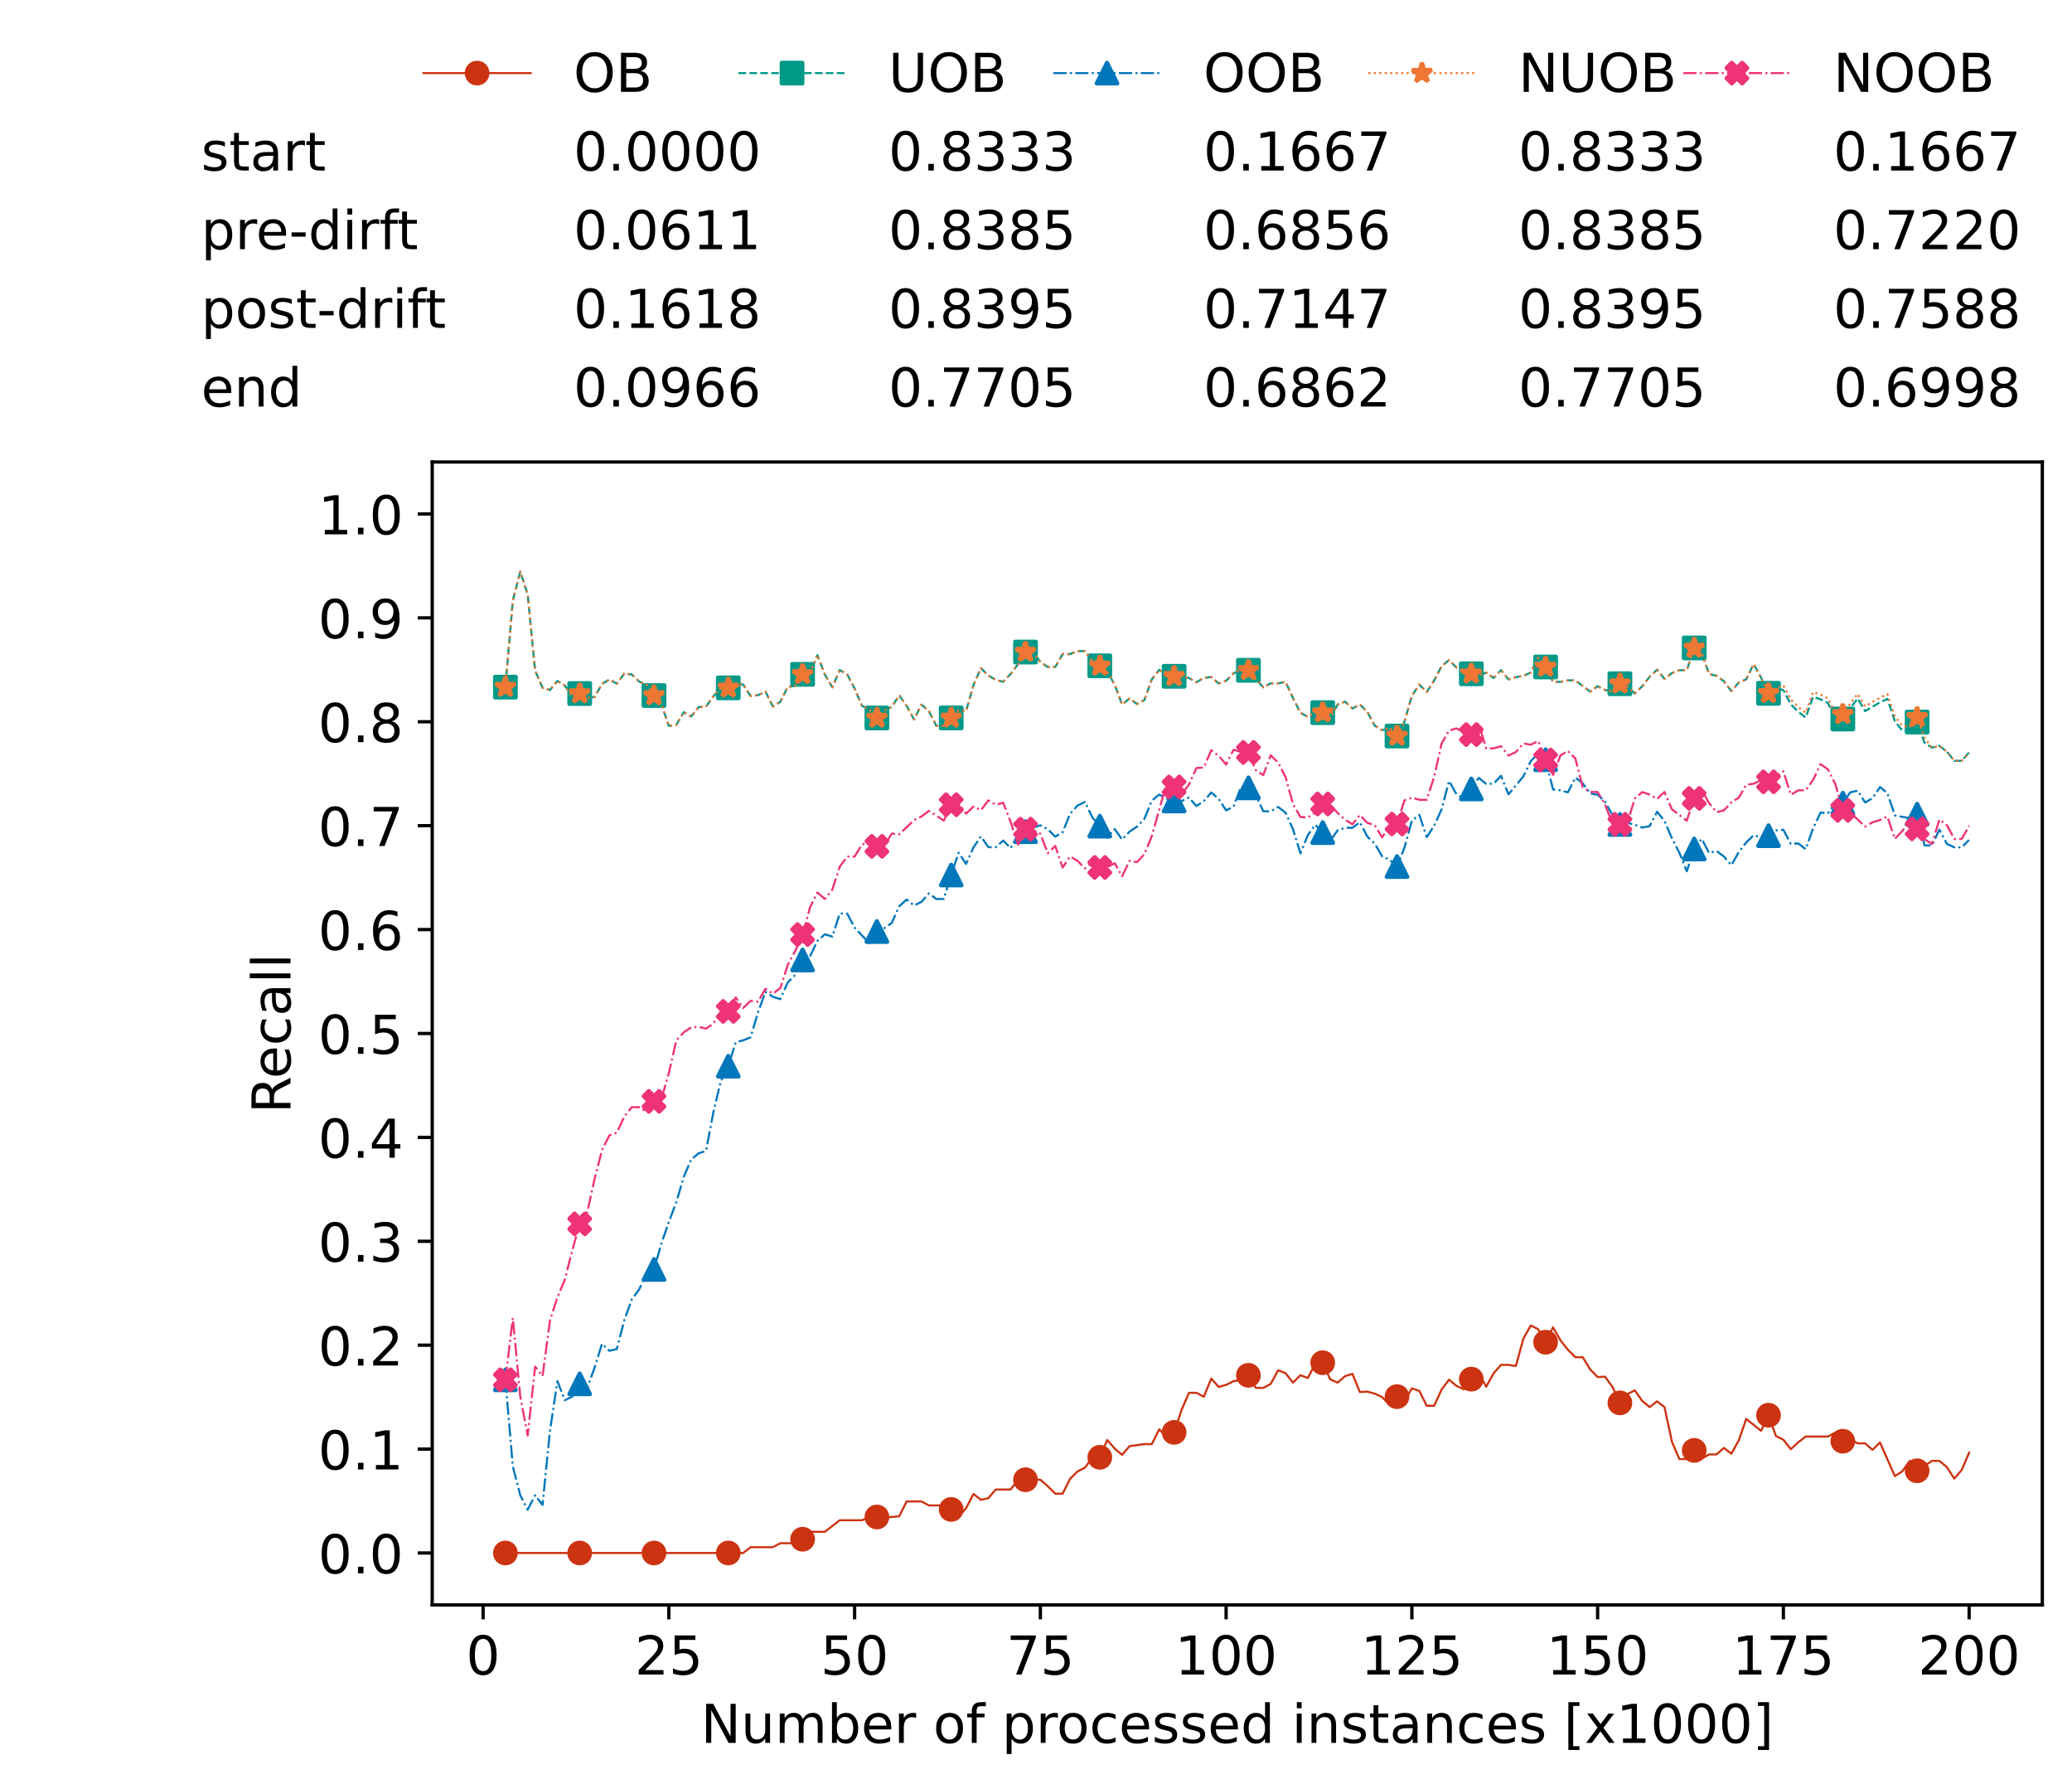 <?xml version="1.0" encoding="utf-8" standalone="no"?>
<!DOCTYPE svg PUBLIC "-//W3C//DTD SVG 1.1//EN"
  "http://www.w3.org/Graphics/SVG/1.1/DTD/svg11.dtd">
<!-- Created with matplotlib (https://matplotlib.org/) -->
<svg height="432.615pt" version="1.1" viewBox="0 0 502.65 432.615" width="502.65pt" xmlns="http://www.w3.org/2000/svg" xmlns:xlink="http://www.w3.org/1999/xlink">
 <defs>
  <style type="text/css">*{stroke-linecap:butt;stroke-linejoin:round;}</style>
 </defs>
 <g id="figure_1">
  <g id="patch_1">
   <path d="M 0 432.615 
L 502.65 432.615 
L 502.65 0 
L 0 0 
z
" style="fill:#ffffff;"/>
  </g>
  <g id="axes_1">
   <g id="patch_2">
    <path d="M 104.85 389.252 
L 495.45 389.252 
L 495.45 112.052 
L 104.85 112.052 
z
" style="fill:#ffffff;"/>
   </g>
   <g id="matplotlib.axis_1">
    <g id="xtick_1">
     <g id="line2d_1">
      <defs>
       <path d="M 0 0 
L 0 3.5 
" id="me0107b1f83" style="stroke:#000000;stroke-width:0.8;"/>
      </defs>
      <g>
       <use style="stroke:#000000;stroke-width:0.8;" x="117.197" xlink:href="#me0107b1f83" y="389.252"/>
      </g>
     </g>
     <g id="text_1">
      <!-- 0 -->
      <g transform="translate(113.061 406.13)scale(0.13 -0.13)">
       <defs>
        <path d="M 31.781 66.406 
Q 24.172 66.406 20.328 58.906 
Q 16.5 51.422 16.5 36.375 
Q 16.5 21.391 20.328 13.891 
Q 24.172 6.391 31.781 6.391 
Q 39.453 6.391 43.281 13.891 
Q 47.125 21.391 47.125 36.375 
Q 47.125 51.422 43.281 58.906 
Q 39.453 66.406 31.781 66.406 
z
M 31.781 74.219 
Q 44.047 74.219 50.516 64.516 
Q 56.984 54.828 56.984 36.375 
Q 56.984 17.969 50.516 8.266 
Q 44.047 -1.422 31.781 -1.422 
Q 19.531 -1.422 13.062 8.266 
Q 6.594 17.969 6.594 36.375 
Q 6.594 54.828 13.062 64.516 
Q 19.531 74.219 31.781 74.219 
z
" id="DejaVuSans-48"/>
       </defs>
       <use xlink:href="#DejaVuSans-48"/>
      </g>
     </g>
    </g>
    <g id="xtick_2">
     <g id="line2d_2">
      <g>
       <use style="stroke:#000000;stroke-width:0.8;" x="162.259" xlink:href="#me0107b1f83" y="389.252"/>
      </g>
     </g>
     <g id="text_2">
      <!-- 25 -->
      <g transform="translate(153.988 406.13)scale(0.13 -0.13)">
       <defs>
        <path d="M 19.188 8.297 
L 53.609 8.297 
L 53.609 0 
L 7.328 0 
L 7.328 8.297 
Q 12.938 14.109 22.625 23.891 
Q 32.328 33.688 34.812 36.531 
Q 39.547 41.844 41.422 45.531 
Q 43.312 49.219 43.312 52.781 
Q 43.312 58.594 39.234 62.25 
Q 35.156 65.922 28.609 65.922 
Q 23.969 65.922 18.812 64.312 
Q 13.672 62.703 7.812 59.422 
L 7.812 69.391 
Q 13.766 71.781 18.938 73 
Q 24.125 74.219 28.422 74.219 
Q 39.75 74.219 46.484 68.547 
Q 53.219 62.891 53.219 53.422 
Q 53.219 48.922 51.531 44.891 
Q 49.859 40.875 45.406 35.406 
Q 44.188 33.984 37.641 27.219 
Q 31.109 20.453 19.188 8.297 
z
" id="DejaVuSans-50"/>
        <path d="M 10.797 72.906 
L 49.516 72.906 
L 49.516 64.594 
L 19.828 64.594 
L 19.828 46.734 
Q 21.969 47.469 24.109 47.828 
Q 26.266 48.188 28.422 48.188 
Q 40.625 48.188 47.75 41.5 
Q 54.891 34.812 54.891 23.391 
Q 54.891 11.625 47.562 5.094 
Q 40.234 -1.422 26.906 -1.422 
Q 22.312 -1.422 17.547 -0.641 
Q 12.797 0.141 7.719 1.703 
L 7.719 11.625 
Q 12.109 9.234 16.797 8.062 
Q 21.484 6.891 26.703 6.891 
Q 35.156 6.891 40.078 11.328 
Q 45.016 15.766 45.016 23.391 
Q 45.016 31 40.078 35.438 
Q 35.156 39.891 26.703 39.891 
Q 22.75 39.891 18.812 39.016 
Q 14.891 38.141 10.797 36.281 
z
" id="DejaVuSans-53"/>
       </defs>
       <use xlink:href="#DejaVuSans-50"/>
       <use x="63.623" xlink:href="#DejaVuSans-53"/>
      </g>
     </g>
    </g>
    <g id="xtick_3">
     <g id="line2d_3">
      <g>
       <use style="stroke:#000000;stroke-width:0.8;" x="207.322" xlink:href="#me0107b1f83" y="389.252"/>
      </g>
     </g>
     <g id="text_3">
      <!-- 50 -->
      <g transform="translate(199.05 406.13)scale(0.13 -0.13)">
       <use xlink:href="#DejaVuSans-53"/>
       <use x="63.623" xlink:href="#DejaVuSans-48"/>
      </g>
     </g>
    </g>
    <g id="xtick_4">
     <g id="line2d_4">
      <g>
       <use style="stroke:#000000;stroke-width:0.8;" x="252.384" xlink:href="#me0107b1f83" y="389.252"/>
      </g>
     </g>
     <g id="text_4">
      <!-- 75 -->
      <g transform="translate(244.113 406.13)scale(0.13 -0.13)">
       <defs>
        <path d="M 8.203 72.906 
L 55.078 72.906 
L 55.078 68.703 
L 28.609 0 
L 18.312 0 
L 43.219 64.594 
L 8.203 64.594 
z
" id="DejaVuSans-55"/>
       </defs>
       <use xlink:href="#DejaVuSans-55"/>
       <use x="63.623" xlink:href="#DejaVuSans-53"/>
      </g>
     </g>
    </g>
    <g id="xtick_5">
     <g id="line2d_5">
      <g>
       <use style="stroke:#000000;stroke-width:0.8;" x="297.446" xlink:href="#me0107b1f83" y="389.252"/>
      </g>
     </g>
     <g id="text_5">
      <!-- 100 -->
      <g transform="translate(285.039 406.13)scale(0.13 -0.13)">
       <defs>
        <path d="M 12.406 8.297 
L 28.516 8.297 
L 28.516 63.922 
L 10.984 60.406 
L 10.984 69.391 
L 28.422 72.906 
L 38.281 72.906 
L 38.281 8.297 
L 54.391 8.297 
L 54.391 0 
L 12.406 0 
z
" id="DejaVuSans-49"/>
       </defs>
       <use xlink:href="#DejaVuSans-49"/>
       <use x="63.623" xlink:href="#DejaVuSans-48"/>
       <use x="127.246" xlink:href="#DejaVuSans-48"/>
      </g>
     </g>
    </g>
    <g id="xtick_6">
     <g id="line2d_6">
      <g>
       <use style="stroke:#000000;stroke-width:0.8;" x="342.509" xlink:href="#me0107b1f83" y="389.252"/>
      </g>
     </g>
     <g id="text_6">
      <!-- 125 -->
      <g transform="translate(330.102 406.13)scale(0.13 -0.13)">
       <use xlink:href="#DejaVuSans-49"/>
       <use x="63.623" xlink:href="#DejaVuSans-50"/>
       <use x="127.246" xlink:href="#DejaVuSans-53"/>
      </g>
     </g>
    </g>
    <g id="xtick_7">
     <g id="line2d_7">
      <g>
       <use style="stroke:#000000;stroke-width:0.8;" x="387.571" xlink:href="#me0107b1f83" y="389.252"/>
      </g>
     </g>
     <g id="text_7">
      <!-- 150 -->
      <g transform="translate(375.164 406.13)scale(0.13 -0.13)">
       <use xlink:href="#DejaVuSans-49"/>
       <use x="63.623" xlink:href="#DejaVuSans-53"/>
       <use x="127.246" xlink:href="#DejaVuSans-48"/>
      </g>
     </g>
    </g>
    <g id="xtick_8">
     <g id="line2d_8">
      <g>
       <use style="stroke:#000000;stroke-width:0.8;" x="432.633" xlink:href="#me0107b1f83" y="389.252"/>
      </g>
     </g>
     <g id="text_8">
      <!-- 175 -->
      <g transform="translate(420.226 406.13)scale(0.13 -0.13)">
       <use xlink:href="#DejaVuSans-49"/>
       <use x="63.623" xlink:href="#DejaVuSans-55"/>
       <use x="127.246" xlink:href="#DejaVuSans-53"/>
      </g>
     </g>
    </g>
    <g id="xtick_9">
     <g id="line2d_9">
      <g>
       <use style="stroke:#000000;stroke-width:0.8;" x="477.695" xlink:href="#me0107b1f83" y="389.252"/>
      </g>
     </g>
     <g id="text_9">
      <!-- 200 -->
      <g transform="translate(465.289 406.13)scale(0.13 -0.13)">
       <use xlink:href="#DejaVuSans-50"/>
       <use x="63.623" xlink:href="#DejaVuSans-48"/>
       <use x="127.246" xlink:href="#DejaVuSans-48"/>
      </g>
     </g>
    </g>
    <g id="text_10">
     <!-- Number of processed instances [x1000] -->
     <g transform="translate(170.025 422.711)scale(0.13 -0.13)">
      <defs>
       <path d="M 9.812 72.906 
L 23.094 72.906 
L 55.422 11.922 
L 55.422 72.906 
L 64.984 72.906 
L 64.984 0 
L 51.703 0 
L 19.391 60.984 
L 19.391 0 
L 9.812 0 
z
" id="DejaVuSans-78"/>
       <path d="M 8.5 21.578 
L 8.5 54.688 
L 17.484 54.688 
L 17.484 21.922 
Q 17.484 14.156 20.5 10.266 
Q 23.531 6.391 29.594 6.391 
Q 36.859 6.391 41.078 11.031 
Q 45.312 15.672 45.312 23.688 
L 45.312 54.688 
L 54.297 54.688 
L 54.297 0 
L 45.312 0 
L 45.312 8.406 
Q 42.047 3.422 37.719 1 
Q 33.406 -1.422 27.688 -1.422 
Q 18.266 -1.422 13.375 4.438 
Q 8.5 10.297 8.5 21.578 
z
M 31.109 56 
z
" id="DejaVuSans-117"/>
       <path d="M 52 44.188 
Q 55.375 50.25 60.062 53.125 
Q 64.75 56 71.094 56 
Q 79.641 56 84.281 50.016 
Q 88.922 44.047 88.922 33.016 
L 88.922 0 
L 79.891 0 
L 79.891 32.719 
Q 79.891 40.578 77.094 44.375 
Q 74.312 48.188 68.609 48.188 
Q 61.625 48.188 57.562 43.547 
Q 53.516 38.922 53.516 30.906 
L 53.516 0 
L 44.484 0 
L 44.484 32.719 
Q 44.484 40.625 41.703 44.406 
Q 38.922 48.188 33.109 48.188 
Q 26.219 48.188 22.156 43.531 
Q 18.109 38.875 18.109 30.906 
L 18.109 0 
L 9.078 0 
L 9.078 54.688 
L 18.109 54.688 
L 18.109 46.188 
Q 21.188 51.219 25.484 53.609 
Q 29.781 56 35.688 56 
Q 41.656 56 45.828 52.969 
Q 50 49.953 52 44.188 
z
" id="DejaVuSans-109"/>
       <path d="M 48.688 27.297 
Q 48.688 37.203 44.609 42.844 
Q 40.531 48.484 33.406 48.484 
Q 26.266 48.484 22.188 42.844 
Q 18.109 37.203 18.109 27.297 
Q 18.109 17.391 22.188 11.75 
Q 26.266 6.109 33.406 6.109 
Q 40.531 6.109 44.609 11.75 
Q 48.688 17.391 48.688 27.297 
z
M 18.109 46.391 
Q 20.953 51.266 25.266 53.625 
Q 29.594 56 35.594 56 
Q 45.562 56 51.781 48.094 
Q 58.016 40.188 58.016 27.297 
Q 58.016 14.406 51.781 6.484 
Q 45.562 -1.422 35.594 -1.422 
Q 29.594 -1.422 25.266 0.953 
Q 20.953 3.328 18.109 8.203 
L 18.109 0 
L 9.078 0 
L 9.078 75.984 
L 18.109 75.984 
z
" id="DejaVuSans-98"/>
       <path d="M 56.203 29.594 
L 56.203 25.203 
L 14.891 25.203 
Q 15.484 15.922 20.484 11.062 
Q 25.484 6.203 34.422 6.203 
Q 39.594 6.203 44.453 7.469 
Q 49.312 8.734 54.109 11.281 
L 54.109 2.781 
Q 49.266 0.734 44.188 -0.344 
Q 39.109 -1.422 33.891 -1.422 
Q 20.797 -1.422 13.156 6.188 
Q 5.516 13.812 5.516 26.812 
Q 5.516 40.234 12.766 48.109 
Q 20.016 56 32.328 56 
Q 43.359 56 49.781 48.891 
Q 56.203 41.797 56.203 29.594 
z
M 47.219 32.234 
Q 47.125 39.594 43.094 43.984 
Q 39.062 48.391 32.422 48.391 
Q 24.906 48.391 20.391 44.141 
Q 15.875 39.891 15.188 32.172 
z
" id="DejaVuSans-101"/>
       <path d="M 41.109 46.297 
Q 39.594 47.172 37.812 47.578 
Q 36.031 48 33.891 48 
Q 26.266 48 22.188 43.047 
Q 18.109 38.094 18.109 28.812 
L 18.109 0 
L 9.078 0 
L 9.078 54.688 
L 18.109 54.688 
L 18.109 46.188 
Q 20.953 51.172 25.484 53.578 
Q 30.031 56 36.531 56 
Q 37.453 56 38.578 55.875 
Q 39.703 55.766 41.062 55.516 
z
" id="DejaVuSans-114"/>
       <path id="DejaVuSans-32"/>
       <path d="M 30.609 48.391 
Q 23.391 48.391 19.188 42.75 
Q 14.984 37.109 14.984 27.297 
Q 14.984 17.484 19.156 11.844 
Q 23.344 6.203 30.609 6.203 
Q 37.797 6.203 41.984 11.859 
Q 46.188 17.531 46.188 27.297 
Q 46.188 37.016 41.984 42.703 
Q 37.797 48.391 30.609 48.391 
z
M 30.609 56 
Q 42.328 56 49.016 48.375 
Q 55.719 40.766 55.719 27.297 
Q 55.719 13.875 49.016 6.219 
Q 42.328 -1.422 30.609 -1.422 
Q 18.844 -1.422 12.172 6.219 
Q 5.516 13.875 5.516 27.297 
Q 5.516 40.766 12.172 48.375 
Q 18.844 56 30.609 56 
z
" id="DejaVuSans-111"/>
       <path d="M 37.109 75.984 
L 37.109 68.5 
L 28.516 68.5 
Q 23.688 68.5 21.797 66.547 
Q 19.922 64.594 19.922 59.516 
L 19.922 54.688 
L 34.719 54.688 
L 34.719 47.703 
L 19.922 47.703 
L 19.922 0 
L 10.891 0 
L 10.891 47.703 
L 2.297 47.703 
L 2.297 54.688 
L 10.891 54.688 
L 10.891 58.5 
Q 10.891 67.625 15.141 71.797 
Q 19.391 75.984 28.609 75.984 
z
" id="DejaVuSans-102"/>
       <path d="M 18.109 8.203 
L 18.109 -20.797 
L 9.078 -20.797 
L 9.078 54.688 
L 18.109 54.688 
L 18.109 46.391 
Q 20.953 51.266 25.266 53.625 
Q 29.594 56 35.594 56 
Q 45.562 56 51.781 48.094 
Q 58.016 40.188 58.016 27.297 
Q 58.016 14.406 51.781 6.484 
Q 45.562 -1.422 35.594 -1.422 
Q 29.594 -1.422 25.266 0.953 
Q 20.953 3.328 18.109 8.203 
z
M 48.688 27.297 
Q 48.688 37.203 44.609 42.844 
Q 40.531 48.484 33.406 48.484 
Q 26.266 48.484 22.188 42.844 
Q 18.109 37.203 18.109 27.297 
Q 18.109 17.391 22.188 11.75 
Q 26.266 6.109 33.406 6.109 
Q 40.531 6.109 44.609 11.75 
Q 48.688 17.391 48.688 27.297 
z
" id="DejaVuSans-112"/>
       <path d="M 48.781 52.594 
L 48.781 44.188 
Q 44.969 46.297 41.141 47.344 
Q 37.312 48.391 33.406 48.391 
Q 24.656 48.391 19.812 42.844 
Q 14.984 37.312 14.984 27.297 
Q 14.984 17.281 19.812 11.734 
Q 24.656 6.203 33.406 6.203 
Q 37.312 6.203 41.141 7.25 
Q 44.969 8.297 48.781 10.406 
L 48.781 2.094 
Q 45.016 0.344 40.984 -0.531 
Q 36.969 -1.422 32.422 -1.422 
Q 20.062 -1.422 12.781 6.344 
Q 5.516 14.109 5.516 27.297 
Q 5.516 40.672 12.859 48.328 
Q 20.219 56 33.016 56 
Q 37.156 56 41.109 55.141 
Q 45.062 54.297 48.781 52.594 
z
" id="DejaVuSans-99"/>
       <path d="M 44.281 53.078 
L 44.281 44.578 
Q 40.484 46.531 36.375 47.5 
Q 32.281 48.484 27.875 48.484 
Q 21.188 48.484 17.844 46.438 
Q 14.5 44.391 14.5 40.281 
Q 14.5 37.156 16.891 35.375 
Q 19.281 33.594 26.516 31.984 
L 29.594 31.297 
Q 39.156 29.25 43.188 25.516 
Q 47.219 21.781 47.219 15.094 
Q 47.219 7.469 41.188 3.016 
Q 35.156 -1.422 24.609 -1.422 
Q 20.219 -1.422 15.453 -0.562 
Q 10.688 0.297 5.422 2 
L 5.422 11.281 
Q 10.406 8.688 15.234 7.391 
Q 20.062 6.109 24.812 6.109 
Q 31.156 6.109 34.562 8.281 
Q 37.984 10.453 37.984 14.406 
Q 37.984 18.062 35.516 20.016 
Q 33.062 21.969 24.703 23.781 
L 21.578 24.516 
Q 13.234 26.266 9.516 29.906 
Q 5.812 33.547 5.812 39.891 
Q 5.812 47.609 11.281 51.797 
Q 16.75 56 26.812 56 
Q 31.781 56 36.172 55.266 
Q 40.578 54.547 44.281 53.078 
z
" id="DejaVuSans-115"/>
       <path d="M 45.406 46.391 
L 45.406 75.984 
L 54.391 75.984 
L 54.391 0 
L 45.406 0 
L 45.406 8.203 
Q 42.578 3.328 38.25 0.953 
Q 33.938 -1.422 27.875 -1.422 
Q 17.969 -1.422 11.734 6.484 
Q 5.516 14.406 5.516 27.297 
Q 5.516 40.188 11.734 48.094 
Q 17.969 56 27.875 56 
Q 33.938 56 38.25 53.625 
Q 42.578 51.266 45.406 46.391 
z
M 14.797 27.297 
Q 14.797 17.391 18.875 11.75 
Q 22.953 6.109 30.078 6.109 
Q 37.203 6.109 41.297 11.75 
Q 45.406 17.391 45.406 27.297 
Q 45.406 37.203 41.297 42.844 
Q 37.203 48.484 30.078 48.484 
Q 22.953 48.484 18.875 42.844 
Q 14.797 37.203 14.797 27.297 
z
" id="DejaVuSans-100"/>
       <path d="M 9.422 54.688 
L 18.406 54.688 
L 18.406 0 
L 9.422 0 
z
M 9.422 75.984 
L 18.406 75.984 
L 18.406 64.594 
L 9.422 64.594 
z
" id="DejaVuSans-105"/>
       <path d="M 54.891 33.016 
L 54.891 0 
L 45.906 0 
L 45.906 32.719 
Q 45.906 40.484 42.875 44.328 
Q 39.844 48.188 33.797 48.188 
Q 26.516 48.188 22.312 43.547 
Q 18.109 38.922 18.109 30.906 
L 18.109 0 
L 9.078 0 
L 9.078 54.688 
L 18.109 54.688 
L 18.109 46.188 
Q 21.344 51.125 25.703 53.562 
Q 30.078 56 35.797 56 
Q 45.219 56 50.047 50.172 
Q 54.891 44.344 54.891 33.016 
z
" id="DejaVuSans-110"/>
       <path d="M 18.312 70.219 
L 18.312 54.688 
L 36.812 54.688 
L 36.812 47.703 
L 18.312 47.703 
L 18.312 18.016 
Q 18.312 11.328 20.141 9.422 
Q 21.969 7.516 27.594 7.516 
L 36.812 7.516 
L 36.812 0 
L 27.594 0 
Q 17.188 0 13.234 3.875 
Q 9.281 7.766 9.281 18.016 
L 9.281 47.703 
L 2.688 47.703 
L 2.688 54.688 
L 9.281 54.688 
L 9.281 70.219 
z
" id="DejaVuSans-116"/>
       <path d="M 34.281 27.484 
Q 23.391 27.484 19.188 25 
Q 14.984 22.516 14.984 16.5 
Q 14.984 11.719 18.141 8.906 
Q 21.297 6.109 26.703 6.109 
Q 34.188 6.109 38.703 11.406 
Q 43.219 16.703 43.219 25.484 
L 43.219 27.484 
z
M 52.203 31.203 
L 52.203 0 
L 43.219 0 
L 43.219 8.297 
Q 40.141 3.328 35.547 0.953 
Q 30.953 -1.422 24.312 -1.422 
Q 15.922 -1.422 10.953 3.297 
Q 6 8.016 6 15.922 
Q 6 25.141 12.172 29.828 
Q 18.359 34.516 30.609 34.516 
L 43.219 34.516 
L 43.219 35.406 
Q 43.219 41.609 39.141 45 
Q 35.062 48.391 27.688 48.391 
Q 23 48.391 18.547 47.266 
Q 14.109 46.141 10.016 43.891 
L 10.016 52.203 
Q 14.938 54.109 19.578 55.047 
Q 24.219 56 28.609 56 
Q 40.484 56 46.344 49.844 
Q 52.203 43.703 52.203 31.203 
z
" id="DejaVuSans-97"/>
       <path d="M 8.594 75.984 
L 29.297 75.984 
L 29.297 69 
L 17.578 69 
L 17.578 -6.203 
L 29.297 -6.203 
L 29.297 -13.188 
L 8.594 -13.188 
z
" id="DejaVuSans-91"/>
       <path d="M 54.891 54.688 
L 35.109 28.078 
L 55.906 0 
L 45.312 0 
L 29.391 21.484 
L 13.484 0 
L 2.875 0 
L 24.125 28.609 
L 4.688 54.688 
L 15.281 54.688 
L 29.781 35.203 
L 44.281 54.688 
z
" id="DejaVuSans-120"/>
       <path d="M 30.422 75.984 
L 30.422 -13.188 
L 9.719 -13.188 
L 9.719 -6.203 
L 21.391 -6.203 
L 21.391 69 
L 9.719 69 
L 9.719 75.984 
z
" id="DejaVuSans-93"/>
      </defs>
      <use xlink:href="#DejaVuSans-78"/>
      <use x="74.805" xlink:href="#DejaVuSans-117"/>
      <use x="138.184" xlink:href="#DejaVuSans-109"/>
      <use x="235.596" xlink:href="#DejaVuSans-98"/>
      <use x="299.072" xlink:href="#DejaVuSans-101"/>
      <use x="360.596" xlink:href="#DejaVuSans-114"/>
      <use x="401.709" xlink:href="#DejaVuSans-32"/>
      <use x="433.496" xlink:href="#DejaVuSans-111"/>
      <use x="494.678" xlink:href="#DejaVuSans-102"/>
      <use x="529.883" xlink:href="#DejaVuSans-32"/>
      <use x="561.67" xlink:href="#DejaVuSans-112"/>
      <use x="625.146" xlink:href="#DejaVuSans-114"/>
      <use x="664.01" xlink:href="#DejaVuSans-111"/>
      <use x="725.191" xlink:href="#DejaVuSans-99"/>
      <use x="780.172" xlink:href="#DejaVuSans-101"/>
      <use x="841.695" xlink:href="#DejaVuSans-115"/>
      <use x="893.795" xlink:href="#DejaVuSans-115"/>
      <use x="945.895" xlink:href="#DejaVuSans-101"/>
      <use x="1007.418" xlink:href="#DejaVuSans-100"/>
      <use x="1070.895" xlink:href="#DejaVuSans-32"/>
      <use x="1102.682" xlink:href="#DejaVuSans-105"/>
      <use x="1130.465" xlink:href="#DejaVuSans-110"/>
      <use x="1193.844" xlink:href="#DejaVuSans-115"/>
      <use x="1245.943" xlink:href="#DejaVuSans-116"/>
      <use x="1285.152" xlink:href="#DejaVuSans-97"/>
      <use x="1346.432" xlink:href="#DejaVuSans-110"/>
      <use x="1409.811" xlink:href="#DejaVuSans-99"/>
      <use x="1464.791" xlink:href="#DejaVuSans-101"/>
      <use x="1526.314" xlink:href="#DejaVuSans-115"/>
      <use x="1578.414" xlink:href="#DejaVuSans-32"/>
      <use x="1610.201" xlink:href="#DejaVuSans-91"/>
      <use x="1649.215" xlink:href="#DejaVuSans-120"/>
      <use x="1708.395" xlink:href="#DejaVuSans-49"/>
      <use x="1772.018" xlink:href="#DejaVuSans-48"/>
      <use x="1835.641" xlink:href="#DejaVuSans-48"/>
      <use x="1899.264" xlink:href="#DejaVuSans-48"/>
      <use x="1962.887" xlink:href="#DejaVuSans-93"/>
     </g>
    </g>
   </g>
   <g id="matplotlib.axis_2">
    <g id="ytick_1">
     <g id="line2d_10">
      <defs>
       <path d="M 0 0 
L -3.5 0 
" id="ma6eb1b0ae1" style="stroke:#000000;stroke-width:0.8;"/>
      </defs>
      <g>
       <use style="stroke:#000000;stroke-width:0.8;" x="104.85" xlink:href="#ma6eb1b0ae1" y="376.652"/>
      </g>
     </g>
     <g id="text_11">
      <!-- 0.0 -->
      <g transform="translate(77.176 381.591)scale(0.13 -0.13)">
       <defs>
        <path d="M 10.688 12.406 
L 21 12.406 
L 21 0 
L 10.688 0 
z
" id="DejaVuSans-46"/>
       </defs>
       <use xlink:href="#DejaVuSans-48"/>
       <use x="63.623" xlink:href="#DejaVuSans-46"/>
       <use x="95.41" xlink:href="#DejaVuSans-48"/>
      </g>
     </g>
    </g>
    <g id="ytick_2">
     <g id="line2d_11">
      <g>
       <use style="stroke:#000000;stroke-width:0.8;" x="104.85" xlink:href="#ma6eb1b0ae1" y="351.452"/>
      </g>
     </g>
     <g id="text_12">
      <!-- 0.1 -->
      <g transform="translate(77.176 356.391)scale(0.13 -0.13)">
       <use xlink:href="#DejaVuSans-48"/>
       <use x="63.623" xlink:href="#DejaVuSans-46"/>
       <use x="95.41" xlink:href="#DejaVuSans-49"/>
      </g>
     </g>
    </g>
    <g id="ytick_3">
     <g id="line2d_12">
      <g>
       <use style="stroke:#000000;stroke-width:0.8;" x="104.85" xlink:href="#ma6eb1b0ae1" y="326.252"/>
      </g>
     </g>
     <g id="text_13">
      <!-- 0.2 -->
      <g transform="translate(77.176 331.191)scale(0.13 -0.13)">
       <use xlink:href="#DejaVuSans-48"/>
       <use x="63.623" xlink:href="#DejaVuSans-46"/>
       <use x="95.41" xlink:href="#DejaVuSans-50"/>
      </g>
     </g>
    </g>
    <g id="ytick_4">
     <g id="line2d_13">
      <g>
       <use style="stroke:#000000;stroke-width:0.8;" x="104.85" xlink:href="#ma6eb1b0ae1" y="301.052"/>
      </g>
     </g>
     <g id="text_14">
      <!-- 0.3 -->
      <g transform="translate(77.176 305.991)scale(0.13 -0.13)">
       <defs>
        <path d="M 40.578 39.312 
Q 47.656 37.797 51.625 33 
Q 55.609 28.219 55.609 21.188 
Q 55.609 10.406 48.188 4.484 
Q 40.766 -1.422 27.094 -1.422 
Q 22.516 -1.422 17.656 -0.516 
Q 12.797 0.391 7.625 2.203 
L 7.625 11.719 
Q 11.719 9.328 16.594 8.109 
Q 21.484 6.891 26.812 6.891 
Q 36.078 6.891 40.938 10.547 
Q 45.797 14.203 45.797 21.188 
Q 45.797 27.641 41.281 31.266 
Q 36.766 34.906 28.719 34.906 
L 20.219 34.906 
L 20.219 43.016 
L 29.109 43.016 
Q 36.375 43.016 40.234 45.922 
Q 44.094 48.828 44.094 54.297 
Q 44.094 59.906 40.109 62.906 
Q 36.141 65.922 28.719 65.922 
Q 24.656 65.922 20.016 65.031 
Q 15.375 64.156 9.812 62.312 
L 9.812 71.094 
Q 15.438 72.656 20.344 73.438 
Q 25.25 74.219 29.594 74.219 
Q 40.828 74.219 47.359 69.109 
Q 53.906 64.016 53.906 55.328 
Q 53.906 49.266 50.438 45.094 
Q 46.969 40.922 40.578 39.312 
z
" id="DejaVuSans-51"/>
       </defs>
       <use xlink:href="#DejaVuSans-48"/>
       <use x="63.623" xlink:href="#DejaVuSans-46"/>
       <use x="95.41" xlink:href="#DejaVuSans-51"/>
      </g>
     </g>
    </g>
    <g id="ytick_5">
     <g id="line2d_14">
      <g>
       <use style="stroke:#000000;stroke-width:0.8;" x="104.85" xlink:href="#ma6eb1b0ae1" y="275.852"/>
      </g>
     </g>
     <g id="text_15">
      <!-- 0.4 -->
      <g transform="translate(77.176 280.791)scale(0.13 -0.13)">
       <defs>
        <path d="M 37.797 64.312 
L 12.891 25.391 
L 37.797 25.391 
z
M 35.203 72.906 
L 47.609 72.906 
L 47.609 25.391 
L 58.016 25.391 
L 58.016 17.188 
L 47.609 17.188 
L 47.609 0 
L 37.797 0 
L 37.797 17.188 
L 4.891 17.188 
L 4.891 26.703 
z
" id="DejaVuSans-52"/>
       </defs>
       <use xlink:href="#DejaVuSans-48"/>
       <use x="63.623" xlink:href="#DejaVuSans-46"/>
       <use x="95.41" xlink:href="#DejaVuSans-52"/>
      </g>
     </g>
    </g>
    <g id="ytick_6">
     <g id="line2d_15">
      <g>
       <use style="stroke:#000000;stroke-width:0.8;" x="104.85" xlink:href="#ma6eb1b0ae1" y="250.652"/>
      </g>
     </g>
     <g id="text_16">
      <!-- 0.5 -->
      <g transform="translate(77.176 255.591)scale(0.13 -0.13)">
       <use xlink:href="#DejaVuSans-48"/>
       <use x="63.623" xlink:href="#DejaVuSans-46"/>
       <use x="95.41" xlink:href="#DejaVuSans-53"/>
      </g>
     </g>
    </g>
    <g id="ytick_7">
     <g id="line2d_16">
      <g>
       <use style="stroke:#000000;stroke-width:0.8;" x="104.85" xlink:href="#ma6eb1b0ae1" y="225.452"/>
      </g>
     </g>
     <g id="text_17">
      <!-- 0.6 -->
      <g transform="translate(77.176 230.391)scale(0.13 -0.13)">
       <defs>
        <path d="M 33.016 40.375 
Q 26.375 40.375 22.484 35.828 
Q 18.609 31.297 18.609 23.391 
Q 18.609 15.531 22.484 10.953 
Q 26.375 6.391 33.016 6.391 
Q 39.656 6.391 43.531 10.953 
Q 47.406 15.531 47.406 23.391 
Q 47.406 31.297 43.531 35.828 
Q 39.656 40.375 33.016 40.375 
z
M 52.594 71.297 
L 52.594 62.312 
Q 48.875 64.062 45.094 64.984 
Q 41.312 65.922 37.594 65.922 
Q 27.828 65.922 22.672 59.328 
Q 17.531 52.734 16.797 39.406 
Q 19.672 43.656 24.016 45.922 
Q 28.375 48.188 33.594 48.188 
Q 44.578 48.188 50.953 41.516 
Q 57.328 34.859 57.328 23.391 
Q 57.328 12.156 50.688 5.359 
Q 44.047 -1.422 33.016 -1.422 
Q 20.359 -1.422 13.672 8.266 
Q 6.984 17.969 6.984 36.375 
Q 6.984 53.656 15.188 63.938 
Q 23.391 74.219 37.203 74.219 
Q 40.922 74.219 44.703 73.484 
Q 48.484 72.75 52.594 71.297 
z
" id="DejaVuSans-54"/>
       </defs>
       <use xlink:href="#DejaVuSans-48"/>
       <use x="63.623" xlink:href="#DejaVuSans-46"/>
       <use x="95.41" xlink:href="#DejaVuSans-54"/>
      </g>
     </g>
    </g>
    <g id="ytick_8">
     <g id="line2d_17">
      <g>
       <use style="stroke:#000000;stroke-width:0.8;" x="104.85" xlink:href="#ma6eb1b0ae1" y="200.252"/>
      </g>
     </g>
     <g id="text_18">
      <!-- 0.7 -->
      <g transform="translate(77.176 205.191)scale(0.13 -0.13)">
       <use xlink:href="#DejaVuSans-48"/>
       <use x="63.623" xlink:href="#DejaVuSans-46"/>
       <use x="95.41" xlink:href="#DejaVuSans-55"/>
      </g>
     </g>
    </g>
    <g id="ytick_9">
     <g id="line2d_18">
      <g>
       <use style="stroke:#000000;stroke-width:0.8;" x="104.85" xlink:href="#ma6eb1b0ae1" y="175.052"/>
      </g>
     </g>
     <g id="text_19">
      <!-- 0.8 -->
      <g transform="translate(77.176 179.991)scale(0.13 -0.13)">
       <defs>
        <path d="M 31.781 34.625 
Q 24.75 34.625 20.719 30.859 
Q 16.703 27.094 16.703 20.516 
Q 16.703 13.922 20.719 10.156 
Q 24.75 6.391 31.781 6.391 
Q 38.812 6.391 42.859 10.172 
Q 46.922 13.969 46.922 20.516 
Q 46.922 27.094 42.891 30.859 
Q 38.875 34.625 31.781 34.625 
z
M 21.922 38.812 
Q 15.578 40.375 12.031 44.719 
Q 8.5 49.078 8.5 55.328 
Q 8.5 64.062 14.719 69.141 
Q 20.953 74.219 31.781 74.219 
Q 42.672 74.219 48.875 69.141 
Q 55.078 64.062 55.078 55.328 
Q 55.078 49.078 51.531 44.719 
Q 48 40.375 41.703 38.812 
Q 48.828 37.156 52.797 32.312 
Q 56.781 27.484 56.781 20.516 
Q 56.781 9.906 50.312 4.234 
Q 43.844 -1.422 31.781 -1.422 
Q 19.734 -1.422 13.25 4.234 
Q 6.781 9.906 6.781 20.516 
Q 6.781 27.484 10.781 32.312 
Q 14.797 37.156 21.922 38.812 
z
M 18.312 54.391 
Q 18.312 48.734 21.844 45.562 
Q 25.391 42.391 31.781 42.391 
Q 38.141 42.391 41.719 45.562 
Q 45.312 48.734 45.312 54.391 
Q 45.312 60.062 41.719 63.234 
Q 38.141 66.406 31.781 66.406 
Q 25.391 66.406 21.844 63.234 
Q 18.312 60.062 18.312 54.391 
z
" id="DejaVuSans-56"/>
       </defs>
       <use xlink:href="#DejaVuSans-48"/>
       <use x="63.623" xlink:href="#DejaVuSans-46"/>
       <use x="95.41" xlink:href="#DejaVuSans-56"/>
      </g>
     </g>
    </g>
    <g id="ytick_10">
     <g id="line2d_19">
      <g>
       <use style="stroke:#000000;stroke-width:0.8;" x="104.85" xlink:href="#ma6eb1b0ae1" y="149.852"/>
      </g>
     </g>
     <g id="text_20">
      <!-- 0.9 -->
      <g transform="translate(77.176 154.791)scale(0.13 -0.13)">
       <defs>
        <path d="M 10.984 1.516 
L 10.984 10.5 
Q 14.703 8.734 18.5 7.812 
Q 22.312 6.891 25.984 6.891 
Q 35.75 6.891 40.891 13.453 
Q 46.047 20.016 46.781 33.406 
Q 43.953 29.203 39.594 26.953 
Q 35.25 24.703 29.984 24.703 
Q 19.047 24.703 12.672 31.312 
Q 6.297 37.938 6.297 49.422 
Q 6.297 60.641 12.938 67.422 
Q 19.578 74.219 30.609 74.219 
Q 43.266 74.219 49.922 64.516 
Q 56.594 54.828 56.594 36.375 
Q 56.594 19.141 48.406 8.859 
Q 40.234 -1.422 26.422 -1.422 
Q 22.703 -1.422 18.891 -0.688 
Q 15.094 0.047 10.984 1.516 
z
M 30.609 32.422 
Q 37.25 32.422 41.125 36.953 
Q 45.016 41.5 45.016 49.422 
Q 45.016 57.281 41.125 61.844 
Q 37.25 66.406 30.609 66.406 
Q 23.969 66.406 20.094 61.844 
Q 16.219 57.281 16.219 49.422 
Q 16.219 41.5 20.094 36.953 
Q 23.969 32.422 30.609 32.422 
z
" id="DejaVuSans-57"/>
       </defs>
       <use xlink:href="#DejaVuSans-48"/>
       <use x="63.623" xlink:href="#DejaVuSans-46"/>
       <use x="95.41" xlink:href="#DejaVuSans-57"/>
      </g>
     </g>
    </g>
    <g id="ytick_11">
     <g id="line2d_20">
      <g>
       <use style="stroke:#000000;stroke-width:0.8;" x="104.85" xlink:href="#ma6eb1b0ae1" y="124.652"/>
      </g>
     </g>
     <g id="text_21">
      <!-- 1.0 -->
      <g transform="translate(77.176 129.591)scale(0.13 -0.13)">
       <use xlink:href="#DejaVuSans-49"/>
       <use x="63.623" xlink:href="#DejaVuSans-46"/>
       <use x="95.41" xlink:href="#DejaVuSans-48"/>
      </g>
     </g>
    </g>
    <g id="text_22">
     <!-- Recall -->
     <g transform="translate(70.472 270.044)rotate(-90)scale(0.13 -0.13)">
      <defs>
       <path d="M 44.391 34.188 
Q 47.562 33.109 50.562 29.594 
Q 53.562 26.078 56.594 19.922 
L 66.609 0 
L 56 0 
L 46.688 18.703 
Q 43.062 26.031 39.672 28.422 
Q 36.281 30.812 30.422 30.812 
L 19.672 30.812 
L 19.672 0 
L 9.812 0 
L 9.812 72.906 
L 32.078 72.906 
Q 44.578 72.906 50.734 67.672 
Q 56.891 62.453 56.891 51.906 
Q 56.891 45.016 53.688 40.469 
Q 50.484 35.938 44.391 34.188 
z
M 19.672 64.797 
L 19.672 38.922 
L 32.078 38.922 
Q 39.203 38.922 42.844 42.219 
Q 46.484 45.516 46.484 51.906 
Q 46.484 58.297 42.844 61.547 
Q 39.203 64.797 32.078 64.797 
z
" id="DejaVuSans-82"/>
       <path d="M 9.422 75.984 
L 18.406 75.984 
L 18.406 0 
L 9.422 0 
z
" id="DejaVuSans-108"/>
      </defs>
      <use xlink:href="#DejaVuSans-82"/>
      <use x="64.982" xlink:href="#DejaVuSans-101"/>
      <use x="126.506" xlink:href="#DejaVuSans-99"/>
      <use x="181.486" xlink:href="#DejaVuSans-97"/>
      <use x="242.766" xlink:href="#DejaVuSans-108"/>
      <use x="270.549" xlink:href="#DejaVuSans-108"/>
     </g>
    </g>
   </g>
   <g id="line2d_21"/>
   <g id="line2d_22"/>
   <g id="line2d_23"/>
   <g id="line2d_24"/>
   <g id="line2d_25"/>
   <g id="line2d_26">
    <path clip-path="url(#p98ec7980bb)" d="M 122.605 376.652 
L 180.284 376.652 
L 182.087 375.252 
L 187.494 375.252 
L 189.297 374.283 
L 192.902 374.283 
L 194.704 373.313 
L 196.507 371.513 
L 200.112 371.513 
L 203.717 368.713 
L 209.124 368.713 
L 210.927 367.926 
L 216.334 367.926 
L 218.137 367.751 
L 219.939 364.151 
L 223.544 364.151 
L 225.347 365.12 
L 228.952 365.12 
L 230.754 366.089 
L 232.557 367.889 
L 234.359 365.789 
L 236.162 362.353 
L 237.964 363.753 
L 239.767 363.353 
L 241.569 361.253 
L 245.174 361.253 
L 246.976 358.89 
L 252.384 358.89 
L 254.186 360.465 
L 255.989 362.265 
L 257.791 362.265 
L 259.594 358.665 
L 261.396 356.865 
L 263.199 355.965 
L 265.001 353.445 
L 266.804 353.445 
L 268.606 349.245 
L 270.409 351.345 
L 272.211 352.843 
L 274.014 350.743 
L 277.619 350.252 
L 279.421 350.252 
L 281.224 346.652 
L 283.026 348.542 
L 284.829 347.397 
L 286.631 341.997 
L 288.434 337.797 
L 290.236 337.797 
L 292.039 338.757 
L 293.841 334.347 
L 295.644 336.372 
L 297.446 335.881 
L 299.249 334.981 
L 301.051 334.701 
L 302.854 333.556 
L 304.656 336.61 
L 306.459 336.61 
L 308.261 335.641 
L 310.064 332.341 
L 311.866 333.041 
L 313.669 335.332 
L 315.471 333.532 
L 317.274 334.224 
L 319.076 330.759 
L 320.879 330.505 
L 322.681 334.505 
L 324.484 335.345 
L 326.286 333.77 
L 328.089 333.21 
L 329.891 337.62 
L 331.694 337.515 
L 333.496 338.006 
L 335.299 338.836 
L 337.101 340.736 
L 338.904 338.732 
L 340.706 339.877 
L 342.509 336.727 
L 344.311 337.344 
L 346.114 340.944 
L 347.916 340.944 
L 349.719 337.006 
L 351.521 334.606 
L 353.324 336.114 
L 355.126 336.962 
L 356.928 334.485 
L 358.731 332.978 
L 360.533 336.338 
L 362.336 333.066 
L 364.138 331.03 
L 365.941 331.03 
L 367.743 331.31 
L 369.546 324.71 
L 371.348 321.479 
L 373.151 322.379 
L 374.953 325.529 
L 376.756 321.929 
L 378.558 325.079 
L 380.361 327.37 
L 382.163 329.17 
L 383.966 329.17 
L 385.768 332.139 
L 387.571 333.976 
L 389.373 333.894 
L 391.176 336.371 
L 392.978 340.248 
L 394.781 338.115 
L 396.583 337.215 
L 398.386 339.77 
L 400.188 341.268 
L 401.991 339.868 
L 403.793 341.268 
L 405.596 349.668 
L 407.398 353.868 
L 409.201 353.868 
L 411.003 351.768 
L 412.806 353.793 
L 414.608 352.743 
L 416.411 352.743 
L 418.213 351.168 
L 420.016 352.568 
L 421.818 349.338 
L 423.621 344.14 
L 427.226 347.022 
L 429.028 343.242 
L 430.831 348.282 
L 432.633 349.182 
L 434.436 351.473 
L 436.238 349.812 
L 438.041 348.412 
L 443.448 348.412 
L 445.251 347.443 
L 447.053 349.543 
L 448.856 349.018 
L 450.658 350.068 
L 452.461 350.068 
L 454.263 351.643 
L 456.066 349.843 
L 459.671 358.003 
L 461.473 356.857 
L 463.276 354.337 
L 465.078 356.717 
L 468.683 354.312 
L 470.485 354.312 
L 472.288 355.812 
L 474.09 358.612 
L 475.893 356.512 
L 477.695 352.312 
L 477.695 352.312 
" style="fill:none;stroke:#cc3311;stroke-linecap:square;stroke-width:0.5;"/>
    <defs>
     <path d="M 0 2.5 
C 0.663 2.5 1.299 2.237 1.768 1.768 
C 2.237 1.299 2.5 0.663 2.5 0 
C 2.5 -0.663 2.237 -1.299 1.768 -1.768 
C 1.299 -2.237 0.663 -2.5 0 -2.5 
C -0.663 -2.5 -1.299 -2.237 -1.768 -1.768 
C -2.237 -1.299 -2.5 -0.663 -2.5 0 
C -2.5 0.663 -2.237 1.299 -1.768 1.768 
C -1.299 2.237 -0.663 2.5 0 2.5 
z
" id="m3840604f65" style="stroke:#cc3311;"/>
    </defs>
    <g clip-path="url(#p98ec7980bb)">
     <use style="fill:#cc3311;stroke:#cc3311;" x="122.605" xlink:href="#m3840604f65" y="376.652"/>
     <use style="fill:#cc3311;stroke:#cc3311;" x="140.629" xlink:href="#m3840604f65" y="376.652"/>
     <use style="fill:#cc3311;stroke:#cc3311;" x="158.654" xlink:href="#m3840604f65" y="376.652"/>
     <use style="fill:#cc3311;stroke:#cc3311;" x="176.679" xlink:href="#m3840604f65" y="376.652"/>
     <use style="fill:#cc3311;stroke:#cc3311;" x="194.704" xlink:href="#m3840604f65" y="373.313"/>
     <use style="fill:#cc3311;stroke:#cc3311;" x="212.729" xlink:href="#m3840604f65" y="367.926"/>
     <use style="fill:#cc3311;stroke:#cc3311;" x="230.754" xlink:href="#m3840604f65" y="366.089"/>
     <use style="fill:#cc3311;stroke:#cc3311;" x="248.779" xlink:href="#m3840604f65" y="358.89"/>
     <use style="fill:#cc3311;stroke:#cc3311;" x="266.804" xlink:href="#m3840604f65" y="353.445"/>
     <use style="fill:#cc3311;stroke:#cc3311;" x="284.829" xlink:href="#m3840604f65" y="347.397"/>
     <use style="fill:#cc3311;stroke:#cc3311;" x="302.854" xlink:href="#m3840604f65" y="333.556"/>
     <use style="fill:#cc3311;stroke:#cc3311;" x="320.879" xlink:href="#m3840604f65" y="330.505"/>
     <use style="fill:#cc3311;stroke:#cc3311;" x="338.904" xlink:href="#m3840604f65" y="338.732"/>
     <use style="fill:#cc3311;stroke:#cc3311;" x="356.928" xlink:href="#m3840604f65" y="334.485"/>
     <use style="fill:#cc3311;stroke:#cc3311;" x="374.953" xlink:href="#m3840604f65" y="325.529"/>
     <use style="fill:#cc3311;stroke:#cc3311;" x="392.978" xlink:href="#m3840604f65" y="340.248"/>
     <use style="fill:#cc3311;stroke:#cc3311;" x="411.003" xlink:href="#m3840604f65" y="351.768"/>
     <use style="fill:#cc3311;stroke:#cc3311;" x="429.028" xlink:href="#m3840604f65" y="343.242"/>
     <use style="fill:#cc3311;stroke:#cc3311;" x="447.053" xlink:href="#m3840604f65" y="349.543"/>
     <use style="fill:#cc3311;stroke:#cc3311;" x="465.078" xlink:href="#m3840604f65" y="356.717"/>
    </g>
   </g>
   <g id="line2d_27"/>
   <g id="line2d_28"/>
   <g id="line2d_29"/>
   <g id="line2d_30"/>
   <g id="line2d_31">
    <path clip-path="url(#p98ec7980bb)" d="M 122.605 166.652 
L 124.407 145.652 
L 126.21 138.652 
L 128.012 144.152 
L 129.815 162.652 
L 131.617 166.818 
L 133.419 167.34 
L 135.222 165.154 
L 137.024 166.254 
L 138.827 168.966 
L 140.629 168.21 
L 142.432 169.247 
L 144.234 169.048 
L 146.037 165.876 
L 147.839 164.808 
L 149.642 165.798 
L 151.444 163.378 
L 153.247 163.56 
L 155.049 165.302 
L 156.852 166.069 
L 158.654 168.694 
L 160.457 170.794 
L 162.259 176.044 
L 164.062 175.819 
L 165.864 172.739 
L 167.667 173.789 
L 169.469 171.498 
L 171.272 171.384 
L 173.074 168.864 
L 174.877 166.827 
L 176.679 166.827 
L 178.482 165.827 
L 180.284 166.018 
L 182.087 168.818 
L 183.889 168.608 
L 185.692 167.747 
L 187.494 171.347 
L 189.297 170.216 
L 191.099 166.616 
L 192.902 166.336 
L 194.704 163.549 
L 196.507 163.249 
L 198.309 158.899 
L 200.112 163.624 
L 201.914 166.704 
L 203.717 162.504 
L 205.519 163.554 
L 207.322 166.991 
L 209.124 171.191 
L 210.927 172.153 
L 212.729 174.133 
L 214.532 172.333 
L 216.334 171.442 
L 218.137 168.642 
L 219.939 171.192 
L 221.742 174.504 
L 223.544 170.904 
L 225.347 172.455 
L 227.149 176.055 
L 228.952 176.055 
L 232.557 172.316 
L 234.359 172.466 
L 236.162 166.166 
L 237.964 162.048 
L 239.767 163.848 
L 241.569 164.898 
L 243.372 165.357 
L 245.174 163.448 
L 246.976 161.085 
L 248.779 158.145 
L 250.581 158.145 
L 252.384 160.525 
L 254.186 161.785 
L 255.989 161.785 
L 257.791 158.635 
L 259.594 158.635 
L 261.396 157.915 
L 263.199 157.915 
L 265.001 160.435 
L 266.804 161.485 
L 268.606 162.885 
L 270.409 166.035 
L 272.211 170.881 
L 274.014 169.399 
L 275.816 170.749 
L 277.619 169.794 
L 279.421 164.754 
L 281.224 162.463 
L 283.026 163.723 
L 284.829 164.029 
L 286.631 164.029 
L 288.434 164.449 
L 290.236 165.48 
L 292.039 164.4 
L 293.841 164.19 
L 295.644 165.765 
L 297.446 165.11 
L 299.249 163.31 
L 301.051 162.47 
L 302.854 162.566 
L 306.459 166.702 
L 308.261 165.733 
L 310.064 165.733 
L 311.866 165.383 
L 313.669 169.277 
L 315.471 172.877 
L 317.274 173.847 
L 319.076 172.587 
L 320.879 172.841 
L 322.681 174.241 
L 324.484 170.881 
L 326.286 170.165 
L 328.089 171.845 
L 329.891 170.855 
L 331.694 172.64 
L 333.496 175.995 
L 335.299 177.102 
L 337.101 176.502 
L 338.904 178.507 
L 340.706 175.071 
L 342.509 168.771 
L 344.311 166.039 
L 346.114 167.839 
L 347.916 165.039 
L 349.719 161.574 
L 351.521 160.074 
L 353.324 161.905 
L 355.126 162.874 
L 358.731 163.951 
L 360.533 163.111 
L 362.336 164.444 
L 364.138 162.535 
L 365.941 164.785 
L 367.743 164.225 
L 369.546 163.925 
L 371.348 163.117 
L 373.151 159.517 
L 374.953 161.767 
L 376.756 165.367 
L 378.558 165.367 
L 380.361 165.009 
L 382.163 165.009 
L 385.768 167.742 
L 387.571 166.429 
L 389.373 167.335 
L 391.176 167.766 
L 392.978 165.827 
L 394.781 166.409 
L 396.583 168.209 
L 398.386 166.447 
L 400.188 164.156 
L 401.991 162.406 
L 403.793 164.646 
L 405.596 163.246 
L 407.398 162.546 
L 409.201 162.546 
L 411.003 157.146 
L 412.806 158.271 
L 414.608 163.521 
L 416.411 163.879 
L 418.213 165.229 
L 420.016 167.609 
L 421.818 165.541 
L 423.621 164.754 
L 425.423 161.048 
L 427.226 164.373 
L 429.028 168.153 
L 430.831 166.893 
L 432.633 167.384 
L 434.436 170.82 
L 436.238 172.62 
L 438.041 174.02 
L 439.843 168.98 
L 441.646 169.616 
L 443.448 170.507 
L 445.251 174.384 
L 447.053 174.384 
L 448.856 171.759 
L 450.658 169.417 
L 452.461 172.471 
L 456.066 170.341 
L 457.868 169.501 
L 459.671 174.901 
L 461.473 177.192 
L 463.276 177.507 
L 465.078 175.127 
L 466.881 180.167 
L 468.683 181.313 
L 470.485 180.931 
L 472.288 182.281 
L 474.09 184.521 
L 475.893 184.521 
L 477.695 182.485 
L 477.695 182.485 
" style="fill:none;stroke:#009988;stroke-dasharray:1.85,0.8;stroke-dashoffset:0;stroke-width:0.5;"/>
    <defs>
     <path d="M -2.5 2.5 
L 2.5 2.5 
L 2.5 -2.5 
L -2.5 -2.5 
z
" id="mb54123812f" style="stroke:#009988;stroke-linejoin:miter;"/>
    </defs>
    <g clip-path="url(#p98ec7980bb)">
     <use style="fill:#009988;stroke:#009988;stroke-linejoin:miter;" x="122.605" xlink:href="#mb54123812f" y="166.652"/>
     <use style="fill:#009988;stroke:#009988;stroke-linejoin:miter;" x="140.629" xlink:href="#mb54123812f" y="168.21"/>
     <use style="fill:#009988;stroke:#009988;stroke-linejoin:miter;" x="158.654" xlink:href="#mb54123812f" y="168.694"/>
     <use style="fill:#009988;stroke:#009988;stroke-linejoin:miter;" x="176.679" xlink:href="#mb54123812f" y="166.827"/>
     <use style="fill:#009988;stroke:#009988;stroke-linejoin:miter;" x="194.704" xlink:href="#mb54123812f" y="163.549"/>
     <use style="fill:#009988;stroke:#009988;stroke-linejoin:miter;" x="212.729" xlink:href="#mb54123812f" y="174.133"/>
     <use style="fill:#009988;stroke:#009988;stroke-linejoin:miter;" x="230.754" xlink:href="#mb54123812f" y="174.116"/>
     <use style="fill:#009988;stroke:#009988;stroke-linejoin:miter;" x="248.779" xlink:href="#mb54123812f" y="158.145"/>
     <use style="fill:#009988;stroke:#009988;stroke-linejoin:miter;" x="266.804" xlink:href="#mb54123812f" y="161.485"/>
     <use style="fill:#009988;stroke:#009988;stroke-linejoin:miter;" x="284.829" xlink:href="#mb54123812f" y="164.029"/>
     <use style="fill:#009988;stroke:#009988;stroke-linejoin:miter;" x="302.854" xlink:href="#mb54123812f" y="162.566"/>
     <use style="fill:#009988;stroke:#009988;stroke-linejoin:miter;" x="320.879" xlink:href="#mb54123812f" y="172.841"/>
     <use style="fill:#009988;stroke:#009988;stroke-linejoin:miter;" x="338.904" xlink:href="#mb54123812f" y="178.507"/>
     <use style="fill:#009988;stroke:#009988;stroke-linejoin:miter;" x="356.928" xlink:href="#mb54123812f" y="163.413"/>
     <use style="fill:#009988;stroke:#009988;stroke-linejoin:miter;" x="374.953" xlink:href="#mb54123812f" y="161.767"/>
     <use style="fill:#009988;stroke:#009988;stroke-linejoin:miter;" x="392.978" xlink:href="#mb54123812f" y="165.827"/>
     <use style="fill:#009988;stroke:#009988;stroke-linejoin:miter;" x="411.003" xlink:href="#mb54123812f" y="157.146"/>
     <use style="fill:#009988;stroke:#009988;stroke-linejoin:miter;" x="429.028" xlink:href="#mb54123812f" y="168.153"/>
     <use style="fill:#009988;stroke:#009988;stroke-linejoin:miter;" x="447.053" xlink:href="#mb54123812f" y="174.384"/>
     <use style="fill:#009988;stroke:#009988;stroke-linejoin:miter;" x="465.078" xlink:href="#mb54123812f" y="175.127"/>
    </g>
   </g>
   <g id="line2d_32"/>
   <g id="line2d_33"/>
   <g id="line2d_34"/>
   <g id="line2d_35"/>
   <g id="line2d_36">
    <path clip-path="url(#p98ec7980bb)" d="M 122.605 334.652 
L 124.407 355.652 
L 126.21 362.652 
L 128.012 366.152 
L 129.815 362.652 
L 131.617 364.985 
L 133.419 347.015 
L 135.222 334.97 
L 137.024 339.601 
L 138.827 338.725 
L 140.629 335.627 
L 142.432 336.712 
L 144.234 331.708 
L 146.037 325.918 
L 147.839 327.62 
L 149.642 327.185 
L 151.444 320.212 
L 153.247 315.181 
L 155.049 312.732 
L 156.852 308.928 
L 158.654 307.878 
L 160.457 301.578 
L 162.259 296.328 
L 164.062 291.603 
L 165.864 285.443 
L 167.667 281.243 
L 169.469 279.716 
L 171.272 279.143 
L 173.074 269.693 
L 174.877 262.184 
L 176.679 258.584 
L 178.482 252.784 
L 180.284 252.307 
L 182.087 251.607 
L 183.889 245.517 
L 185.692 240.563 
L 187.494 241.763 
L 189.297 242.328 
L 191.099 238.278 
L 192.902 236.458 
L 194.704 232.824 
L 196.507 231.924 
L 198.309 228.174 
L 200.112 226.599 
L 201.914 227.159 
L 203.717 221.559 
L 205.519 221.559 
L 207.322 224.995 
L 210.927 228.81 
L 212.729 225.93 
L 214.532 225.112 
L 216.334 223.839 
L 218.137 219.814 
L 219.939 218.164 
L 221.742 219.618 
L 223.544 218.718 
L 225.347 216.683 
L 227.149 218.033 
L 228.952 218.033 
L 230.754 212.217 
L 232.557 206.817 
L 234.359 209.517 
L 236.162 205.508 
L 237.964 202.873 
L 239.767 205.473 
L 241.569 205.473 
L 243.372 203.869 
L 245.174 205.702 
L 246.976 202.552 
L 248.779 201.712 
L 250.581 200.73 
L 252.384 200.17 
L 254.186 201.115 
L 255.989 202.915 
L 257.791 201.865 
L 259.594 197.365 
L 261.396 195.385 
L 263.199 194.485 
L 265.001 198.265 
L 266.804 200.365 
L 268.606 203.165 
L 270.409 201.065 
L 272.211 203.62 
L 274.014 201.706 
L 275.816 200.506 
L 277.619 198.597 
L 279.421 194.187 
L 281.224 192.714 
L 283.026 193.659 
L 284.829 194.27 
L 286.631 194.27 
L 288.434 193.43 
L 290.236 195.492 
L 292.039 194.292 
L 293.841 192.192 
L 295.644 193.767 
L 297.446 196.548 
L 299.249 195.648 
L 301.051 190.888 
L 302.854 191.079 
L 304.656 192.861 
L 306.459 196.761 
L 308.261 196.761 
L 310.064 195.711 
L 311.866 197.111 
L 313.669 201.12 
L 315.471 206.97 
L 317.274 202.539 
L 319.076 200.019 
L 322.681 203.929 
L 324.484 201.409 
L 326.286 200.764 
L 328.089 200.764 
L 329.891 199.414 
L 331.694 202.879 
L 333.496 204.597 
L 335.299 207.713 
L 337.101 208.513 
L 338.904 210.159 
L 340.706 205.578 
L 342.509 199.053 
L 344.311 197.643 
L 346.114 203.043 
L 347.916 200.243 
L 349.719 196.305 
L 351.521 189.405 
L 353.324 192.636 
L 355.126 193.605 
L 356.928 191.344 
L 358.731 188.651 
L 360.533 190.121 
L 362.336 190.061 
L 364.138 188.152 
L 365.941 192.652 
L 369.546 188.312 
L 371.348 184.596 
L 373.151 182.796 
L 374.953 184.259 
L 376.756 191.459 
L 378.558 191.684 
L 380.361 192.185 
L 382.163 188.585 
L 383.966 189.985 
L 385.768 192.469 
L 387.571 192.731 
L 389.373 194.461 
L 391.176 197.691 
L 392.978 199.953 
L 394.781 199.565 
L 396.583 200.015 
L 398.386 200.72 
L 400.188 200.368 
L 401.991 196.868 
L 403.793 199.108 
L 405.596 203.308 
L 407.398 206.808 
L 409.201 211.308 
L 411.003 205.908 
L 412.806 203.433 
L 414.608 206.883 
L 416.411 206.382 
L 418.213 207.732 
L 420.016 209.832 
L 421.818 206.665 
L 423.621 204.303 
L 425.423 202.573 
L 427.226 203.098 
L 429.028 202.678 
L 430.831 201.418 
L 432.633 201.255 
L 434.436 204.691 
L 436.238 204.553 
L 438.041 205.953 
L 439.843 200.913 
L 441.646 197.095 
L 443.448 197.222 
L 445.251 194.799 
L 447.053 194.799 
L 448.856 192.174 
L 450.658 191.77 
L 452.461 194.634 
L 454.263 193.584 
L 456.066 190.884 
L 457.868 192.354 
L 459.671 197.754 
L 463.276 198.45 
L 465.078 197.47 
L 466.881 205.03 
L 468.683 205.03 
L 470.485 201.212 
L 472.288 204.662 
L 474.09 205.502 
L 475.893 205.502 
L 477.695 203.72 
L 477.695 203.72 
" style="fill:none;stroke:#0077bb;stroke-dasharray:3.2,0.8,0.5,0.8;stroke-dashoffset:0;stroke-width:0.5;"/>
    <defs>
     <path d="M 0 -2.5 
L -2.5 2.5 
L 2.5 2.5 
z
" id="m81b5ecb9c1" style="stroke:#0077bb;stroke-linejoin:miter;"/>
    </defs>
    <g clip-path="url(#p98ec7980bb)">
     <use style="fill:#0077bb;stroke:#0077bb;stroke-linejoin:miter;" x="122.605" xlink:href="#m81b5ecb9c1" y="334.652"/>
     <use style="fill:#0077bb;stroke:#0077bb;stroke-linejoin:miter;" x="140.629" xlink:href="#m81b5ecb9c1" y="335.627"/>
     <use style="fill:#0077bb;stroke:#0077bb;stroke-linejoin:miter;" x="158.654" xlink:href="#m81b5ecb9c1" y="307.878"/>
     <use style="fill:#0077bb;stroke:#0077bb;stroke-linejoin:miter;" x="176.679" xlink:href="#m81b5ecb9c1" y="258.584"/>
     <use style="fill:#0077bb;stroke:#0077bb;stroke-linejoin:miter;" x="194.704" xlink:href="#m81b5ecb9c1" y="232.824"/>
     <use style="fill:#0077bb;stroke:#0077bb;stroke-linejoin:miter;" x="212.729" xlink:href="#m81b5ecb9c1" y="225.93"/>
     <use style="fill:#0077bb;stroke:#0077bb;stroke-linejoin:miter;" x="230.754" xlink:href="#m81b5ecb9c1" y="212.217"/>
     <use style="fill:#0077bb;stroke:#0077bb;stroke-linejoin:miter;" x="248.779" xlink:href="#m81b5ecb9c1" y="201.712"/>
     <use style="fill:#0077bb;stroke:#0077bb;stroke-linejoin:miter;" x="266.804" xlink:href="#m81b5ecb9c1" y="200.365"/>
     <use style="fill:#0077bb;stroke:#0077bb;stroke-linejoin:miter;" x="284.829" xlink:href="#m81b5ecb9c1" y="194.27"/>
     <use style="fill:#0077bb;stroke:#0077bb;stroke-linejoin:miter;" x="302.854" xlink:href="#m81b5ecb9c1" y="191.079"/>
     <use style="fill:#0077bb;stroke:#0077bb;stroke-linejoin:miter;" x="320.879" xlink:href="#m81b5ecb9c1" y="201.929"/>
     <use style="fill:#0077bb;stroke:#0077bb;stroke-linejoin:miter;" x="338.904" xlink:href="#m81b5ecb9c1" y="210.159"/>
     <use style="fill:#0077bb;stroke:#0077bb;stroke-linejoin:miter;" x="356.928" xlink:href="#m81b5ecb9c1" y="191.344"/>
     <use style="fill:#0077bb;stroke:#0077bb;stroke-linejoin:miter;" x="374.953" xlink:href="#m81b5ecb9c1" y="184.259"/>
     <use style="fill:#0077bb;stroke:#0077bb;stroke-linejoin:miter;" x="392.978" xlink:href="#m81b5ecb9c1" y="199.953"/>
     <use style="fill:#0077bb;stroke:#0077bb;stroke-linejoin:miter;" x="411.003" xlink:href="#m81b5ecb9c1" y="205.908"/>
     <use style="fill:#0077bb;stroke:#0077bb;stroke-linejoin:miter;" x="429.028" xlink:href="#m81b5ecb9c1" y="202.678"/>
     <use style="fill:#0077bb;stroke:#0077bb;stroke-linejoin:miter;" x="447.053" xlink:href="#m81b5ecb9c1" y="194.799"/>
     <use style="fill:#0077bb;stroke:#0077bb;stroke-linejoin:miter;" x="465.078" xlink:href="#m81b5ecb9c1" y="197.47"/>
    </g>
   </g>
   <g id="line2d_37"/>
   <g id="line2d_38"/>
   <g id="line2d_39"/>
   <g id="line2d_40"/>
   <g id="line2d_41">
    <path clip-path="url(#p98ec7980bb)" d="M 122.605 166.652 
L 124.407 145.652 
L 126.21 138.652 
L 128.012 144.152 
L 129.815 162.652 
L 131.617 166.818 
L 133.419 167.34 
L 135.222 165.154 
L 137.024 166.254 
L 138.827 168.966 
L 140.629 168.21 
L 142.432 169.247 
L 144.234 169.048 
L 146.037 165.876 
L 147.839 164.808 
L 149.642 165.798 
L 151.444 163.378 
L 153.247 163.56 
L 155.049 165.302 
L 156.852 166.069 
L 158.654 168.694 
L 160.457 170.794 
L 162.259 176.044 
L 164.062 175.819 
L 165.864 172.739 
L 167.667 173.789 
L 169.469 171.498 
L 171.272 171.384 
L 173.074 168.864 
L 174.877 166.827 
L 176.679 166.827 
L 178.482 165.827 
L 180.284 166.018 
L 182.087 168.818 
L 183.889 168.608 
L 185.692 167.747 
L 187.494 171.347 
L 189.297 170.216 
L 191.099 166.616 
L 192.902 166.336 
L 194.704 163.549 
L 196.507 163.249 
L 198.309 158.899 
L 200.112 163.624 
L 201.914 166.704 
L 203.717 162.504 
L 205.519 163.554 
L 207.322 166.991 
L 209.124 171.191 
L 210.927 172.153 
L 212.729 174.133 
L 214.532 172.333 
L 216.334 171.442 
L 218.137 168.642 
L 219.939 171.192 
L 221.742 174.504 
L 223.544 170.904 
L 225.347 172.455 
L 227.149 176.055 
L 228.952 176.055 
L 232.557 172.316 
L 234.359 172.466 
L 236.162 166.166 
L 237.964 162.048 
L 239.767 163.848 
L 241.569 164.898 
L 243.372 165.357 
L 245.174 163.448 
L 246.976 161.085 
L 248.779 158.145 
L 250.581 158.145 
L 252.384 160.525 
L 254.186 161.785 
L 255.989 161.785 
L 257.791 158.635 
L 259.594 158.635 
L 261.396 157.915 
L 263.199 157.915 
L 265.001 160.435 
L 266.804 161.485 
L 268.606 162.885 
L 270.409 166.035 
L 272.211 170.881 
L 274.014 169.399 
L 275.816 170.749 
L 277.619 169.794 
L 279.421 164.754 
L 281.224 162.463 
L 283.026 163.723 
L 284.829 164.029 
L 286.631 164.029 
L 288.434 164.449 
L 290.236 165.48 
L 292.039 164.4 
L 293.841 164.19 
L 295.644 165.765 
L 297.446 165.11 
L 299.249 163.31 
L 301.051 162.47 
L 302.854 162.566 
L 306.459 166.702 
L 308.261 165.733 
L 310.064 165.733 
L 311.866 165.383 
L 313.669 169.277 
L 315.471 172.877 
L 317.274 173.847 
L 319.076 172.587 
L 320.879 172.841 
L 322.681 174.241 
L 324.484 170.881 
L 326.286 170.165 
L 328.089 171.845 
L 329.891 170.855 
L 331.694 172.64 
L 333.496 175.995 
L 335.299 177.102 
L 337.101 176.502 
L 338.904 178.507 
L 340.706 175.071 
L 342.509 168.771 
L 344.311 166.039 
L 346.114 167.839 
L 347.916 165.039 
L 349.719 161.574 
L 351.521 160.074 
L 353.324 161.905 
L 355.126 162.874 
L 358.731 163.951 
L 360.533 163.111 
L 362.336 164.444 
L 364.138 162.535 
L 365.941 164.785 
L 367.743 164.225 
L 369.546 163.925 
L 371.348 163.117 
L 373.151 159.517 
L 374.953 161.767 
L 376.756 165.367 
L 378.558 165.367 
L 380.361 165.009 
L 382.163 165.009 
L 385.768 167.742 
L 387.571 166.429 
L 389.373 167.335 
L 391.176 167.766 
L 392.978 165.827 
L 394.781 166.409 
L 396.583 168.209 
L 398.386 166.447 
L 400.188 164.156 
L 401.991 162.406 
L 403.793 164.646 
L 405.596 163.246 
L 407.398 162.546 
L 409.201 162.546 
L 411.003 157.146 
L 412.806 158.271 
L 414.608 163.521 
L 416.411 163.879 
L 418.213 165.229 
L 420.016 167.609 
L 421.818 165.541 
L 423.621 164.754 
L 425.423 161.048 
L 427.226 164.373 
L 429.028 168.153 
L 430.831 166.893 
L 432.633 166.238 
L 434.436 169.675 
L 436.238 171.475 
L 438.041 172.875 
L 439.843 167.835 
L 441.646 168.471 
L 443.448 169.362 
L 445.251 173.239 
L 447.053 173.239 
L 448.856 170.614 
L 450.658 168.271 
L 452.461 171.326 
L 456.066 169.196 
L 457.868 168.356 
L 459.671 173.756 
L 461.473 176.047 
L 463.276 176.362 
L 465.078 173.982 
L 466.881 179.022 
L 468.683 181.313 
L 470.485 180.931 
L 472.288 182.281 
L 474.09 184.521 
L 475.893 184.521 
L 477.695 182.485 
L 477.695 182.485 
" style="fill:none;stroke:#ee7733;stroke-dasharray:0.5,0.825;stroke-dashoffset:0;stroke-width:0.5;"/>
    <defs>
     <path d="M 0 -2.5 
L -0.561 -0.773 
L -2.378 -0.773 
L -0.908 0.295 
L -1.469 2.023 
L -0 0.955 
L 1.469 2.023 
L 0.908 0.295 
L 2.378 -0.773 
L 0.561 -0.773 
z
" id="mae178bb913" style="stroke:#ee7733;stroke-linejoin:bevel;"/>
    </defs>
    <g clip-path="url(#p98ec7980bb)">
     <use style="fill:#ee7733;stroke:#ee7733;stroke-linejoin:bevel;" x="122.605" xlink:href="#mae178bb913" y="166.652"/>
     <use style="fill:#ee7733;stroke:#ee7733;stroke-linejoin:bevel;" x="140.629" xlink:href="#mae178bb913" y="168.21"/>
     <use style="fill:#ee7733;stroke:#ee7733;stroke-linejoin:bevel;" x="158.654" xlink:href="#mae178bb913" y="168.694"/>
     <use style="fill:#ee7733;stroke:#ee7733;stroke-linejoin:bevel;" x="176.679" xlink:href="#mae178bb913" y="166.827"/>
     <use style="fill:#ee7733;stroke:#ee7733;stroke-linejoin:bevel;" x="194.704" xlink:href="#mae178bb913" y="163.549"/>
     <use style="fill:#ee7733;stroke:#ee7733;stroke-linejoin:bevel;" x="212.729" xlink:href="#mae178bb913" y="174.133"/>
     <use style="fill:#ee7733;stroke:#ee7733;stroke-linejoin:bevel;" x="230.754" xlink:href="#mae178bb913" y="174.116"/>
     <use style="fill:#ee7733;stroke:#ee7733;stroke-linejoin:bevel;" x="248.779" xlink:href="#mae178bb913" y="158.145"/>
     <use style="fill:#ee7733;stroke:#ee7733;stroke-linejoin:bevel;" x="266.804" xlink:href="#mae178bb913" y="161.485"/>
     <use style="fill:#ee7733;stroke:#ee7733;stroke-linejoin:bevel;" x="284.829" xlink:href="#mae178bb913" y="164.029"/>
     <use style="fill:#ee7733;stroke:#ee7733;stroke-linejoin:bevel;" x="302.854" xlink:href="#mae178bb913" y="162.566"/>
     <use style="fill:#ee7733;stroke:#ee7733;stroke-linejoin:bevel;" x="320.879" xlink:href="#mae178bb913" y="172.841"/>
     <use style="fill:#ee7733;stroke:#ee7733;stroke-linejoin:bevel;" x="338.904" xlink:href="#mae178bb913" y="178.507"/>
     <use style="fill:#ee7733;stroke:#ee7733;stroke-linejoin:bevel;" x="356.928" xlink:href="#mae178bb913" y="163.413"/>
     <use style="fill:#ee7733;stroke:#ee7733;stroke-linejoin:bevel;" x="374.953" xlink:href="#mae178bb913" y="161.767"/>
     <use style="fill:#ee7733;stroke:#ee7733;stroke-linejoin:bevel;" x="392.978" xlink:href="#mae178bb913" y="165.827"/>
     <use style="fill:#ee7733;stroke:#ee7733;stroke-linejoin:bevel;" x="411.003" xlink:href="#mae178bb913" y="157.146"/>
     <use style="fill:#ee7733;stroke:#ee7733;stroke-linejoin:bevel;" x="429.028" xlink:href="#mae178bb913" y="168.153"/>
     <use style="fill:#ee7733;stroke:#ee7733;stroke-linejoin:bevel;" x="447.053" xlink:href="#mae178bb913" y="173.239"/>
     <use style="fill:#ee7733;stroke:#ee7733;stroke-linejoin:bevel;" x="465.078" xlink:href="#mae178bb913" y="173.982"/>
    </g>
   </g>
   <g id="line2d_42"/>
   <g id="line2d_43"/>
   <g id="line2d_44"/>
   <g id="line2d_45"/>
   <g id="line2d_46">
    <path clip-path="url(#p98ec7980bb)" d="M 122.605 334.652 
L 124.407 319.652 
L 126.21 338.652 
L 128.012 348.152 
L 129.815 331.452 
L 131.617 333.735 
L 133.419 320.23 
L 135.222 314.682 
L 137.024 310.368 
L 138.827 303.251 
L 140.629 296.833 
L 142.432 294.151 
L 144.234 285.959 
L 146.037 278.937 
L 147.839 275.371 
L 149.642 274.701 
L 151.444 270.816 
L 153.247 268.529 
L 155.049 268.536 
L 156.852 269.741 
L 158.654 267.116 
L 160.457 266.516 
L 162.259 260.216 
L 164.062 252.341 
L 165.864 250.381 
L 167.667 249.156 
L 169.469 249.029 
L 171.272 249.487 
L 173.074 248.227 
L 174.877 245.3 
L 176.679 245.3 
L 178.482 241.9 
L 180.284 244.477 
L 182.087 242.727 
L 183.889 242.937 
L 185.692 239.814 
L 187.494 241.014 
L 189.297 239.641 
L 191.099 234.016 
L 192.902 230.656 
L 194.704 226.658 
L 196.507 220.058 
L 198.309 216.458 
L 200.112 218.033 
L 201.914 215.793 
L 203.717 210.193 
L 205.519 207.743 
L 207.322 207.743 
L 209.124 204.803 
L 210.927 204.366 
L 212.729 205.266 
L 214.532 205.102 
L 216.334 202.175 
L 218.137 202.35 
L 221.742 198.923 
L 223.544 198.023 
L 225.347 196.666 
L 227.149 197.791 
L 228.952 199.051 
L 230.754 195.174 
L 232.557 194.774 
L 234.359 197.324 
L 236.162 195.606 
L 237.964 196.512 
L 239.767 194.112 
L 241.569 195.162 
L 243.372 194.703 
L 245.174 199.362 
L 246.976 204.874 
L 248.779 201.094 
L 250.581 201.258 
L 252.384 202.238 
L 254.186 206.963 
L 255.989 205.163 
L 257.791 210.413 
L 259.594 207.713 
L 261.396 208.793 
L 263.199 210.593 
L 265.001 209.333 
L 266.804 210.383 
L 268.606 210.383 
L 270.409 209.333 
L 272.211 212.505 
L 274.014 208.799 
L 275.816 209.099 
L 277.619 207.19 
L 279.421 202.78 
L 283.026 189.947 
L 284.829 190.863 
L 286.631 192.663 
L 288.434 190.283 
L 290.236 186.274 
L 292.039 186.154 
L 293.841 181.954 
L 295.644 183.304 
L 297.446 185.431 
L 299.249 181.831 
L 301.051 182.391 
L 302.854 182.487 
L 304.656 186.814 
L 306.459 188.014 
L 308.261 183.168 
L 310.064 184.968 
L 311.866 188.468 
L 313.669 194.997 
L 315.471 198.147 
L 317.274 198.285 
L 319.076 197.025 
L 320.879 194.989 
L 322.681 195.189 
L 324.484 197.149 
L 326.286 198.795 
L 328.089 199.915 
L 329.891 197.665 
L 331.694 199.555 
L 333.496 200.128 
L 335.299 203.105 
L 337.101 200.205 
L 338.904 199.847 
L 340.706 194.12 
L 342.509 193.445 
L 344.311 193.974 
L 346.114 193.974 
L 347.916 188.374 
L 349.719 180.341 
L 351.521 177.191 
L 353.324 176.653 
L 355.126 177.622 
L 356.928 178.16 
L 358.731 175.468 
L 360.533 181.558 
L 362.336 181.497 
L 364.138 180.988 
L 365.941 183.238 
L 367.743 182.398 
L 369.546 180.298 
L 371.348 180.621 
L 373.151 179.721 
L 374.953 184.334 
L 376.756 187.934 
L 378.558 183.209 
L 380.361 182.135 
L 382.163 183.935 
L 383.966 190.935 
L 385.768 192.086 
L 387.571 192.086 
L 389.373 195.133 
L 391.176 199.764 
L 392.978 199.925 
L 394.781 199.538 
L 396.583 193.688 
L 398.386 192.102 
L 400.188 192.718 
L 401.991 193.768 
L 403.793 192.088 
L 405.596 196.288 
L 409.201 199.038 
L 411.003 193.638 
L 412.806 191.613 
L 414.608 194.763 
L 416.411 196.983 
L 418.213 196.533 
L 420.016 194.573 
L 421.818 193.474 
L 423.621 190.324 
L 425.423 190.077 
L 427.226 189.202 
L 429.028 189.622 
L 432.633 187.053 
L 434.436 192.78 
L 436.238 191.673 
L 438.041 191.673 
L 439.843 189.153 
L 441.646 185.335 
L 443.448 186.607 
L 445.251 190.242 
L 447.053 196.542 
L 448.856 197.067 
L 452.461 200.481 
L 454.263 199.431 
L 456.066 198.891 
L 457.868 198.051 
L 459.671 203.451 
L 461.473 201.542 
L 463.276 199.337 
L 465.078 201.017 
L 466.881 203.537 
L 468.683 204.683 
L 470.485 198.764 
L 472.288 200.114 
L 474.09 203.474 
L 475.893 203.474 
L 477.695 200.293 
L 477.695 200.293 
" style="fill:none;stroke:#ee3377;stroke-dasharray:3.2,0.8,0.5,0.8;stroke-dashoffset:0;stroke-width:0.5;"/>
    <defs>
     <path d="M -1.25 2.5 
L 0 1.25 
L 1.25 2.5 
L 2.5 1.25 
L 1.25 0 
L 2.5 -1.25 
L 1.25 -2.5 
L 0 -1.25 
L -1.25 -2.5 
L -2.5 -1.25 
L -1.25 0 
L -2.5 1.25 
z
" id="m189570503d" style="stroke:#ee3377;stroke-linejoin:miter;"/>
    </defs>
    <g clip-path="url(#p98ec7980bb)">
     <use style="fill:#ee3377;stroke:#ee3377;stroke-linejoin:miter;" x="122.605" xlink:href="#m189570503d" y="334.652"/>
     <use style="fill:#ee3377;stroke:#ee3377;stroke-linejoin:miter;" x="140.629" xlink:href="#m189570503d" y="296.833"/>
     <use style="fill:#ee3377;stroke:#ee3377;stroke-linejoin:miter;" x="158.654" xlink:href="#m189570503d" y="267.116"/>
     <use style="fill:#ee3377;stroke:#ee3377;stroke-linejoin:miter;" x="176.679" xlink:href="#m189570503d" y="245.3"/>
     <use style="fill:#ee3377;stroke:#ee3377;stroke-linejoin:miter;" x="194.704" xlink:href="#m189570503d" y="226.658"/>
     <use style="fill:#ee3377;stroke:#ee3377;stroke-linejoin:miter;" x="212.729" xlink:href="#m189570503d" y="205.266"/>
     <use style="fill:#ee3377;stroke:#ee3377;stroke-linejoin:miter;" x="230.754" xlink:href="#m189570503d" y="195.174"/>
     <use style="fill:#ee3377;stroke:#ee3377;stroke-linejoin:miter;" x="248.779" xlink:href="#m189570503d" y="201.094"/>
     <use style="fill:#ee3377;stroke:#ee3377;stroke-linejoin:miter;" x="266.804" xlink:href="#m189570503d" y="210.383"/>
     <use style="fill:#ee3377;stroke:#ee3377;stroke-linejoin:miter;" x="284.829" xlink:href="#m189570503d" y="190.863"/>
     <use style="fill:#ee3377;stroke:#ee3377;stroke-linejoin:miter;" x="302.854" xlink:href="#m189570503d" y="182.487"/>
     <use style="fill:#ee3377;stroke:#ee3377;stroke-linejoin:miter;" x="320.879" xlink:href="#m189570503d" y="194.989"/>
     <use style="fill:#ee3377;stroke:#ee3377;stroke-linejoin:miter;" x="338.904" xlink:href="#m189570503d" y="199.847"/>
     <use style="fill:#ee3377;stroke:#ee3377;stroke-linejoin:miter;" x="356.928" xlink:href="#m189570503d" y="178.16"/>
     <use style="fill:#ee3377;stroke:#ee3377;stroke-linejoin:miter;" x="374.953" xlink:href="#m189570503d" y="184.334"/>
     <use style="fill:#ee3377;stroke:#ee3377;stroke-linejoin:miter;" x="392.978" xlink:href="#m189570503d" y="199.925"/>
     <use style="fill:#ee3377;stroke:#ee3377;stroke-linejoin:miter;" x="411.003" xlink:href="#m189570503d" y="193.638"/>
     <use style="fill:#ee3377;stroke:#ee3377;stroke-linejoin:miter;" x="429.028" xlink:href="#m189570503d" y="189.622"/>
     <use style="fill:#ee3377;stroke:#ee3377;stroke-linejoin:miter;" x="447.053" xlink:href="#m189570503d" y="196.542"/>
     <use style="fill:#ee3377;stroke:#ee3377;stroke-linejoin:miter;" x="465.078" xlink:href="#m189570503d" y="201.017"/>
    </g>
   </g>
   <g id="line2d_47"/>
   <g id="line2d_48"/>
   <g id="line2d_49"/>
   <g id="line2d_50"/>
   <g id="patch_3">
    <path d="M 104.85 389.252 
L 104.85 112.052 
" style="fill:none;stroke:#000000;stroke-linecap:square;stroke-linejoin:miter;stroke-width:0.8;"/>
   </g>
   <g id="patch_4">
    <path d="M 495.45 389.252 
L 495.45 112.052 
" style="fill:none;stroke:#000000;stroke-linecap:square;stroke-linejoin:miter;stroke-width:0.8;"/>
   </g>
   <g id="patch_5">
    <path d="M 104.85 389.252 
L 495.45 389.252 
" style="fill:none;stroke:#000000;stroke-linecap:square;stroke-linejoin:miter;stroke-width:0.8;"/>
   </g>
   <g id="patch_6">
    <path d="M 104.85 112.052 
L 495.45 112.052 
" style="fill:none;stroke:#000000;stroke-linecap:square;stroke-linejoin:miter;stroke-width:0.8;"/>
   </g>
   <g id="legend_1">
    <g id="line2d_51"/>
    <g id="line2d_52"/>
    <g id="text_23">
     <!--   -->
     <g transform="translate(48.8 22.278)scale(0.13 -0.13)">
      <use xlink:href="#DejaVuSans-32"/>
     </g>
    </g>
    <g id="line2d_53"/>
    <g id="line2d_54"/>
    <g id="text_24">
     <!-- start -->
     <g transform="translate(48.8 41.36)scale(0.13 -0.13)">
      <use xlink:href="#DejaVuSans-115"/>
      <use x="52.1" xlink:href="#DejaVuSans-116"/>
      <use x="91.309" xlink:href="#DejaVuSans-97"/>
      <use x="152.588" xlink:href="#DejaVuSans-114"/>
      <use x="193.701" xlink:href="#DejaVuSans-116"/>
     </g>
    </g>
    <g id="line2d_55"/>
    <g id="line2d_56"/>
    <g id="text_25">
     <!-- pre-dirft -->
     <g transform="translate(48.8 60.441)scale(0.13 -0.13)">
      <defs>
       <path d="M 4.891 31.391 
L 31.203 31.391 
L 31.203 23.391 
L 4.891 23.391 
z
" id="DejaVuSans-45"/>
      </defs>
      <use xlink:href="#DejaVuSans-112"/>
      <use x="63.477" xlink:href="#DejaVuSans-114"/>
      <use x="102.34" xlink:href="#DejaVuSans-101"/>
      <use x="163.863" xlink:href="#DejaVuSans-45"/>
      <use x="199.947" xlink:href="#DejaVuSans-100"/>
      <use x="263.424" xlink:href="#DejaVuSans-105"/>
      <use x="291.207" xlink:href="#DejaVuSans-114"/>
      <use x="332.32" xlink:href="#DejaVuSans-102"/>
      <use x="365.775" xlink:href="#DejaVuSans-116"/>
     </g>
    </g>
    <g id="line2d_57"/>
    <g id="line2d_58"/>
    <g id="text_26">
     <!-- post-drift -->
     <g transform="translate(48.8 79.523)scale(0.13 -0.13)">
      <use xlink:href="#DejaVuSans-112"/>
      <use x="63.477" xlink:href="#DejaVuSans-111"/>
      <use x="124.658" xlink:href="#DejaVuSans-115"/>
      <use x="176.758" xlink:href="#DejaVuSans-116"/>
      <use x="215.967" xlink:href="#DejaVuSans-45"/>
      <use x="252.051" xlink:href="#DejaVuSans-100"/>
      <use x="315.527" xlink:href="#DejaVuSans-114"/>
      <use x="356.641" xlink:href="#DejaVuSans-105"/>
      <use x="384.424" xlink:href="#DejaVuSans-102"/>
      <use x="417.879" xlink:href="#DejaVuSans-116"/>
     </g>
    </g>
    <g id="line2d_59"/>
    <g id="line2d_60"/>
    <g id="text_27">
     <!-- end -->
     <g transform="translate(48.8 98.604)scale(0.13 -0.13)">
      <use xlink:href="#DejaVuSans-101"/>
      <use x="61.523" xlink:href="#DejaVuSans-110"/>
      <use x="124.902" xlink:href="#DejaVuSans-100"/>
     </g>
    </g>
    <g id="line2d_61">
     <path d="M 102.738 17.728 
L 128.738 17.728 
" style="fill:none;stroke:#cc3311;stroke-linecap:square;stroke-width:0.5;"/>
    </g>
    <g id="line2d_62">
     <g>
      <use style="fill:#cc3311;stroke:#cc3311;" x="115.738" xlink:href="#m3840604f65" y="17.728"/>
     </g>
    </g>
    <g id="text_28">
     <!-- OB -->
     <g transform="translate(139.138 22.278)scale(0.13 -0.13)">
      <defs>
       <path d="M 39.406 66.219 
Q 28.656 66.219 22.328 58.203 
Q 16.016 50.203 16.016 36.375 
Q 16.016 22.609 22.328 14.594 
Q 28.656 6.594 39.406 6.594 
Q 50.141 6.594 56.422 14.594 
Q 62.703 22.609 62.703 36.375 
Q 62.703 50.203 56.422 58.203 
Q 50.141 66.219 39.406 66.219 
z
M 39.406 74.219 
Q 54.734 74.219 63.906 63.938 
Q 73.094 53.656 73.094 36.375 
Q 73.094 19.141 63.906 8.859 
Q 54.734 -1.422 39.406 -1.422 
Q 24.031 -1.422 14.812 8.828 
Q 5.609 19.094 5.609 36.375 
Q 5.609 53.656 14.812 63.938 
Q 24.031 74.219 39.406 74.219 
z
" id="DejaVuSans-79"/>
       <path d="M 19.672 34.812 
L 19.672 8.109 
L 35.5 8.109 
Q 43.453 8.109 47.281 11.406 
Q 51.125 14.703 51.125 21.484 
Q 51.125 28.328 47.281 31.562 
Q 43.453 34.812 35.5 34.812 
z
M 19.672 64.797 
L 19.672 42.828 
L 34.281 42.828 
Q 41.5 42.828 45.031 45.531 
Q 48.578 48.25 48.578 53.812 
Q 48.578 59.328 45.031 62.062 
Q 41.5 64.797 34.281 64.797 
z
M 9.812 72.906 
L 35.016 72.906 
Q 46.297 72.906 52.391 68.219 
Q 58.5 63.531 58.5 54.891 
Q 58.5 48.188 55.375 44.234 
Q 52.25 40.281 46.188 39.312 
Q 53.469 37.75 57.5 32.781 
Q 61.531 27.828 61.531 20.406 
Q 61.531 10.641 54.891 5.312 
Q 48.25 0 35.984 0 
L 9.812 0 
z
" id="DejaVuSans-66"/>
      </defs>
      <use xlink:href="#DejaVuSans-79"/>
      <use x="78.711" xlink:href="#DejaVuSans-66"/>
     </g>
    </g>
    <g id="line2d_63"/>
    <g id="line2d_64"/>
    <g id="text_29">
     <!-- 0.0000 -->
     <g transform="translate(139.138 41.36)scale(0.13 -0.13)">
      <use xlink:href="#DejaVuSans-48"/>
      <use x="63.623" xlink:href="#DejaVuSans-46"/>
      <use x="95.41" xlink:href="#DejaVuSans-48"/>
      <use x="159.033" xlink:href="#DejaVuSans-48"/>
      <use x="222.656" xlink:href="#DejaVuSans-48"/>
      <use x="286.279" xlink:href="#DejaVuSans-48"/>
     </g>
    </g>
    <g id="line2d_65"/>
    <g id="line2d_66"/>
    <g id="text_30">
     <!-- 0.0611 -->
     <g transform="translate(139.138 60.441)scale(0.13 -0.13)">
      <use xlink:href="#DejaVuSans-48"/>
      <use x="63.623" xlink:href="#DejaVuSans-46"/>
      <use x="95.41" xlink:href="#DejaVuSans-48"/>
      <use x="159.033" xlink:href="#DejaVuSans-54"/>
      <use x="222.656" xlink:href="#DejaVuSans-49"/>
      <use x="286.279" xlink:href="#DejaVuSans-49"/>
     </g>
    </g>
    <g id="line2d_67"/>
    <g id="line2d_68"/>
    <g id="text_31">
     <!-- 0.1618 -->
     <g transform="translate(139.138 79.523)scale(0.13 -0.13)">
      <use xlink:href="#DejaVuSans-48"/>
      <use x="63.623" xlink:href="#DejaVuSans-46"/>
      <use x="95.41" xlink:href="#DejaVuSans-49"/>
      <use x="159.033" xlink:href="#DejaVuSans-54"/>
      <use x="222.656" xlink:href="#DejaVuSans-49"/>
      <use x="286.279" xlink:href="#DejaVuSans-56"/>
     </g>
    </g>
    <g id="line2d_69"/>
    <g id="line2d_70"/>
    <g id="text_32">
     <!-- 0.0966 -->
     <g transform="translate(139.138 98.604)scale(0.13 -0.13)">
      <use xlink:href="#DejaVuSans-48"/>
      <use x="63.623" xlink:href="#DejaVuSans-46"/>
      <use x="95.41" xlink:href="#DejaVuSans-48"/>
      <use x="159.033" xlink:href="#DejaVuSans-57"/>
      <use x="222.656" xlink:href="#DejaVuSans-54"/>
      <use x="286.279" xlink:href="#DejaVuSans-54"/>
     </g>
    </g>
    <g id="line2d_71">
     <path d="M 179.144 17.728 
L 205.144 17.728 
" style="fill:none;stroke:#009988;stroke-dasharray:1.85,0.8;stroke-dashoffset:0;stroke-width:0.5;"/>
    </g>
    <g id="line2d_72">
     <g>
      <use style="fill:#009988;stroke:#009988;stroke-linejoin:miter;" x="192.144" xlink:href="#mb54123812f" y="17.728"/>
     </g>
    </g>
    <g id="text_33">
     <!-- UOB -->
     <g transform="translate(215.544 22.278)scale(0.13 -0.13)">
      <defs>
       <path d="M 8.688 72.906 
L 18.609 72.906 
L 18.609 28.609 
Q 18.609 16.891 22.844 11.734 
Q 27.094 6.594 36.625 6.594 
Q 46.094 6.594 50.344 11.734 
Q 54.594 16.891 54.594 28.609 
L 54.594 72.906 
L 64.5 72.906 
L 64.5 27.391 
Q 64.5 13.141 57.438 5.859 
Q 50.391 -1.422 36.625 -1.422 
Q 22.797 -1.422 15.734 5.859 
Q 8.688 13.141 8.688 27.391 
z
" id="DejaVuSans-85"/>
      </defs>
      <use xlink:href="#DejaVuSans-85"/>
      <use x="73.193" xlink:href="#DejaVuSans-79"/>
      <use x="151.904" xlink:href="#DejaVuSans-66"/>
     </g>
    </g>
    <g id="line2d_73"/>
    <g id="line2d_74"/>
    <g id="text_34">
     <!-- 0.8333 -->
     <g transform="translate(215.544 41.36)scale(0.13 -0.13)">
      <use xlink:href="#DejaVuSans-48"/>
      <use x="63.623" xlink:href="#DejaVuSans-46"/>
      <use x="95.41" xlink:href="#DejaVuSans-56"/>
      <use x="159.033" xlink:href="#DejaVuSans-51"/>
      <use x="222.656" xlink:href="#DejaVuSans-51"/>
      <use x="286.279" xlink:href="#DejaVuSans-51"/>
     </g>
    </g>
    <g id="line2d_75"/>
    <g id="line2d_76"/>
    <g id="text_35">
     <!-- 0.8385 -->
     <g transform="translate(215.544 60.441)scale(0.13 -0.13)">
      <use xlink:href="#DejaVuSans-48"/>
      <use x="63.623" xlink:href="#DejaVuSans-46"/>
      <use x="95.41" xlink:href="#DejaVuSans-56"/>
      <use x="159.033" xlink:href="#DejaVuSans-51"/>
      <use x="222.656" xlink:href="#DejaVuSans-56"/>
      <use x="286.279" xlink:href="#DejaVuSans-53"/>
     </g>
    </g>
    <g id="line2d_77"/>
    <g id="line2d_78"/>
    <g id="text_36">
     <!-- 0.8395 -->
     <g transform="translate(215.544 79.523)scale(0.13 -0.13)">
      <use xlink:href="#DejaVuSans-48"/>
      <use x="63.623" xlink:href="#DejaVuSans-46"/>
      <use x="95.41" xlink:href="#DejaVuSans-56"/>
      <use x="159.033" xlink:href="#DejaVuSans-51"/>
      <use x="222.656" xlink:href="#DejaVuSans-57"/>
      <use x="286.279" xlink:href="#DejaVuSans-53"/>
     </g>
    </g>
    <g id="line2d_79"/>
    <g id="line2d_80"/>
    <g id="text_37">
     <!-- 0.7705 -->
     <g transform="translate(215.544 98.604)scale(0.13 -0.13)">
      <use xlink:href="#DejaVuSans-48"/>
      <use x="63.623" xlink:href="#DejaVuSans-46"/>
      <use x="95.41" xlink:href="#DejaVuSans-55"/>
      <use x="159.033" xlink:href="#DejaVuSans-55"/>
      <use x="222.656" xlink:href="#DejaVuSans-48"/>
      <use x="286.279" xlink:href="#DejaVuSans-53"/>
     </g>
    </g>
    <g id="line2d_81">
     <path d="M 255.55 17.728 
L 281.55 17.728 
" style="fill:none;stroke:#0077bb;stroke-dasharray:3.2,0.8,0.5,0.8;stroke-dashoffset:0;stroke-width:0.5;"/>
    </g>
    <g id="line2d_82">
     <g>
      <use style="fill:#0077bb;stroke:#0077bb;stroke-linejoin:miter;" x="268.55" xlink:href="#m81b5ecb9c1" y="17.728"/>
     </g>
    </g>
    <g id="text_38">
     <!-- OOB -->
     <g transform="translate(291.95 22.278)scale(0.13 -0.13)">
      <use xlink:href="#DejaVuSans-79"/>
      <use x="78.711" xlink:href="#DejaVuSans-79"/>
      <use x="157.422" xlink:href="#DejaVuSans-66"/>
     </g>
    </g>
    <g id="line2d_83"/>
    <g id="line2d_84"/>
    <g id="text_39">
     <!-- 0.1667 -->
     <g transform="translate(291.95 41.36)scale(0.13 -0.13)">
      <use xlink:href="#DejaVuSans-48"/>
      <use x="63.623" xlink:href="#DejaVuSans-46"/>
      <use x="95.41" xlink:href="#DejaVuSans-49"/>
      <use x="159.033" xlink:href="#DejaVuSans-54"/>
      <use x="222.656" xlink:href="#DejaVuSans-54"/>
      <use x="286.279" xlink:href="#DejaVuSans-55"/>
     </g>
    </g>
    <g id="line2d_85"/>
    <g id="line2d_86"/>
    <g id="text_40">
     <!-- 0.6856 -->
     <g transform="translate(291.95 60.441)scale(0.13 -0.13)">
      <use xlink:href="#DejaVuSans-48"/>
      <use x="63.623" xlink:href="#DejaVuSans-46"/>
      <use x="95.41" xlink:href="#DejaVuSans-54"/>
      <use x="159.033" xlink:href="#DejaVuSans-56"/>
      <use x="222.656" xlink:href="#DejaVuSans-53"/>
      <use x="286.279" xlink:href="#DejaVuSans-54"/>
     </g>
    </g>
    <g id="line2d_87"/>
    <g id="line2d_88"/>
    <g id="text_41">
     <!-- 0.7147 -->
     <g transform="translate(291.95 79.523)scale(0.13 -0.13)">
      <use xlink:href="#DejaVuSans-48"/>
      <use x="63.623" xlink:href="#DejaVuSans-46"/>
      <use x="95.41" xlink:href="#DejaVuSans-55"/>
      <use x="159.033" xlink:href="#DejaVuSans-49"/>
      <use x="222.656" xlink:href="#DejaVuSans-52"/>
      <use x="286.279" xlink:href="#DejaVuSans-55"/>
     </g>
    </g>
    <g id="line2d_89"/>
    <g id="line2d_90"/>
    <g id="text_42">
     <!-- 0.6862 -->
     <g transform="translate(291.95 98.604)scale(0.13 -0.13)">
      <use xlink:href="#DejaVuSans-48"/>
      <use x="63.623" xlink:href="#DejaVuSans-46"/>
      <use x="95.41" xlink:href="#DejaVuSans-54"/>
      <use x="159.033" xlink:href="#DejaVuSans-56"/>
      <use x="222.656" xlink:href="#DejaVuSans-54"/>
      <use x="286.279" xlink:href="#DejaVuSans-50"/>
     </g>
    </g>
    <g id="line2d_91">
     <path d="M 331.956 17.728 
L 357.956 17.728 
" style="fill:none;stroke:#ee7733;stroke-dasharray:0.5,0.825;stroke-dashoffset:0;stroke-width:0.5;"/>
    </g>
    <g id="line2d_92">
     <g>
      <use style="fill:#ee7733;stroke:#ee7733;stroke-linejoin:bevel;" x="344.956" xlink:href="#mae178bb913" y="17.728"/>
     </g>
    </g>
    <g id="text_43">
     <!-- NUOB -->
     <g transform="translate(368.356 22.278)scale(0.13 -0.13)">
      <use xlink:href="#DejaVuSans-78"/>
      <use x="74.805" xlink:href="#DejaVuSans-85"/>
      <use x="147.998" xlink:href="#DejaVuSans-79"/>
      <use x="226.709" xlink:href="#DejaVuSans-66"/>
     </g>
    </g>
    <g id="line2d_93"/>
    <g id="line2d_94"/>
    <g id="text_44">
     <!-- 0.8333 -->
     <g transform="translate(368.356 41.36)scale(0.13 -0.13)">
      <use xlink:href="#DejaVuSans-48"/>
      <use x="63.623" xlink:href="#DejaVuSans-46"/>
      <use x="95.41" xlink:href="#DejaVuSans-56"/>
      <use x="159.033" xlink:href="#DejaVuSans-51"/>
      <use x="222.656" xlink:href="#DejaVuSans-51"/>
      <use x="286.279" xlink:href="#DejaVuSans-51"/>
     </g>
    </g>
    <g id="line2d_95"/>
    <g id="line2d_96"/>
    <g id="text_45">
     <!-- 0.8385 -->
     <g transform="translate(368.356 60.441)scale(0.13 -0.13)">
      <use xlink:href="#DejaVuSans-48"/>
      <use x="63.623" xlink:href="#DejaVuSans-46"/>
      <use x="95.41" xlink:href="#DejaVuSans-56"/>
      <use x="159.033" xlink:href="#DejaVuSans-51"/>
      <use x="222.656" xlink:href="#DejaVuSans-56"/>
      <use x="286.279" xlink:href="#DejaVuSans-53"/>
     </g>
    </g>
    <g id="line2d_97"/>
    <g id="line2d_98"/>
    <g id="text_46">
     <!-- 0.8395 -->
     <g transform="translate(368.356 79.523)scale(0.13 -0.13)">
      <use xlink:href="#DejaVuSans-48"/>
      <use x="63.623" xlink:href="#DejaVuSans-46"/>
      <use x="95.41" xlink:href="#DejaVuSans-56"/>
      <use x="159.033" xlink:href="#DejaVuSans-51"/>
      <use x="222.656" xlink:href="#DejaVuSans-57"/>
      <use x="286.279" xlink:href="#DejaVuSans-53"/>
     </g>
    </g>
    <g id="line2d_99"/>
    <g id="line2d_100"/>
    <g id="text_47">
     <!-- 0.7705 -->
     <g transform="translate(368.356 98.604)scale(0.13 -0.13)">
      <use xlink:href="#DejaVuSans-48"/>
      <use x="63.623" xlink:href="#DejaVuSans-46"/>
      <use x="95.41" xlink:href="#DejaVuSans-55"/>
      <use x="159.033" xlink:href="#DejaVuSans-55"/>
      <use x="222.656" xlink:href="#DejaVuSans-48"/>
      <use x="286.279" xlink:href="#DejaVuSans-53"/>
     </g>
    </g>
    <g id="line2d_101">
     <path d="M 408.362 17.728 
L 434.362 17.728 
" style="fill:none;stroke:#ee3377;stroke-dasharray:3.2,0.8,0.5,0.8;stroke-dashoffset:0;stroke-width:0.5;"/>
    </g>
    <g id="line2d_102">
     <g>
      <use style="fill:#ee3377;stroke:#ee3377;stroke-linejoin:miter;" x="421.362" xlink:href="#m189570503d" y="17.728"/>
     </g>
    </g>
    <g id="text_48">
     <!-- NOOB -->
     <g transform="translate(444.762 22.278)scale(0.13 -0.13)">
      <use xlink:href="#DejaVuSans-78"/>
      <use x="74.805" xlink:href="#DejaVuSans-79"/>
      <use x="153.516" xlink:href="#DejaVuSans-79"/>
      <use x="232.227" xlink:href="#DejaVuSans-66"/>
     </g>
    </g>
    <g id="line2d_103"/>
    <g id="line2d_104"/>
    <g id="text_49">
     <!-- 0.1667 -->
     <g transform="translate(444.762 41.36)scale(0.13 -0.13)">
      <use xlink:href="#DejaVuSans-48"/>
      <use x="63.623" xlink:href="#DejaVuSans-46"/>
      <use x="95.41" xlink:href="#DejaVuSans-49"/>
      <use x="159.033" xlink:href="#DejaVuSans-54"/>
      <use x="222.656" xlink:href="#DejaVuSans-54"/>
      <use x="286.279" xlink:href="#DejaVuSans-55"/>
     </g>
    </g>
    <g id="line2d_105"/>
    <g id="line2d_106"/>
    <g id="text_50">
     <!-- 0.7220 -->
     <g transform="translate(444.762 60.441)scale(0.13 -0.13)">
      <use xlink:href="#DejaVuSans-48"/>
      <use x="63.623" xlink:href="#DejaVuSans-46"/>
      <use x="95.41" xlink:href="#DejaVuSans-55"/>
      <use x="159.033" xlink:href="#DejaVuSans-50"/>
      <use x="222.656" xlink:href="#DejaVuSans-50"/>
      <use x="286.279" xlink:href="#DejaVuSans-48"/>
     </g>
    </g>
    <g id="line2d_107"/>
    <g id="line2d_108"/>
    <g id="text_51">
     <!-- 0.7588 -->
     <g transform="translate(444.762 79.523)scale(0.13 -0.13)">
      <use xlink:href="#DejaVuSans-48"/>
      <use x="63.623" xlink:href="#DejaVuSans-46"/>
      <use x="95.41" xlink:href="#DejaVuSans-55"/>
      <use x="159.033" xlink:href="#DejaVuSans-53"/>
      <use x="222.656" xlink:href="#DejaVuSans-56"/>
      <use x="286.279" xlink:href="#DejaVuSans-56"/>
     </g>
    </g>
    <g id="line2d_109"/>
    <g id="line2d_110"/>
    <g id="text_52">
     <!-- 0.6998 -->
     <g transform="translate(444.762 98.604)scale(0.13 -0.13)">
      <use xlink:href="#DejaVuSans-48"/>
      <use x="63.623" xlink:href="#DejaVuSans-46"/>
      <use x="95.41" xlink:href="#DejaVuSans-54"/>
      <use x="159.033" xlink:href="#DejaVuSans-57"/>
      <use x="222.656" xlink:href="#DejaVuSans-57"/>
      <use x="286.279" xlink:href="#DejaVuSans-56"/>
     </g>
    </g>
   </g>
  </g>
 </g>
 <defs>
  <clipPath id="p98ec7980bb">
   <rect height="277.2" width="390.6" x="104.85" y="112.052"/>
  </clipPath>
 </defs>
</svg>
